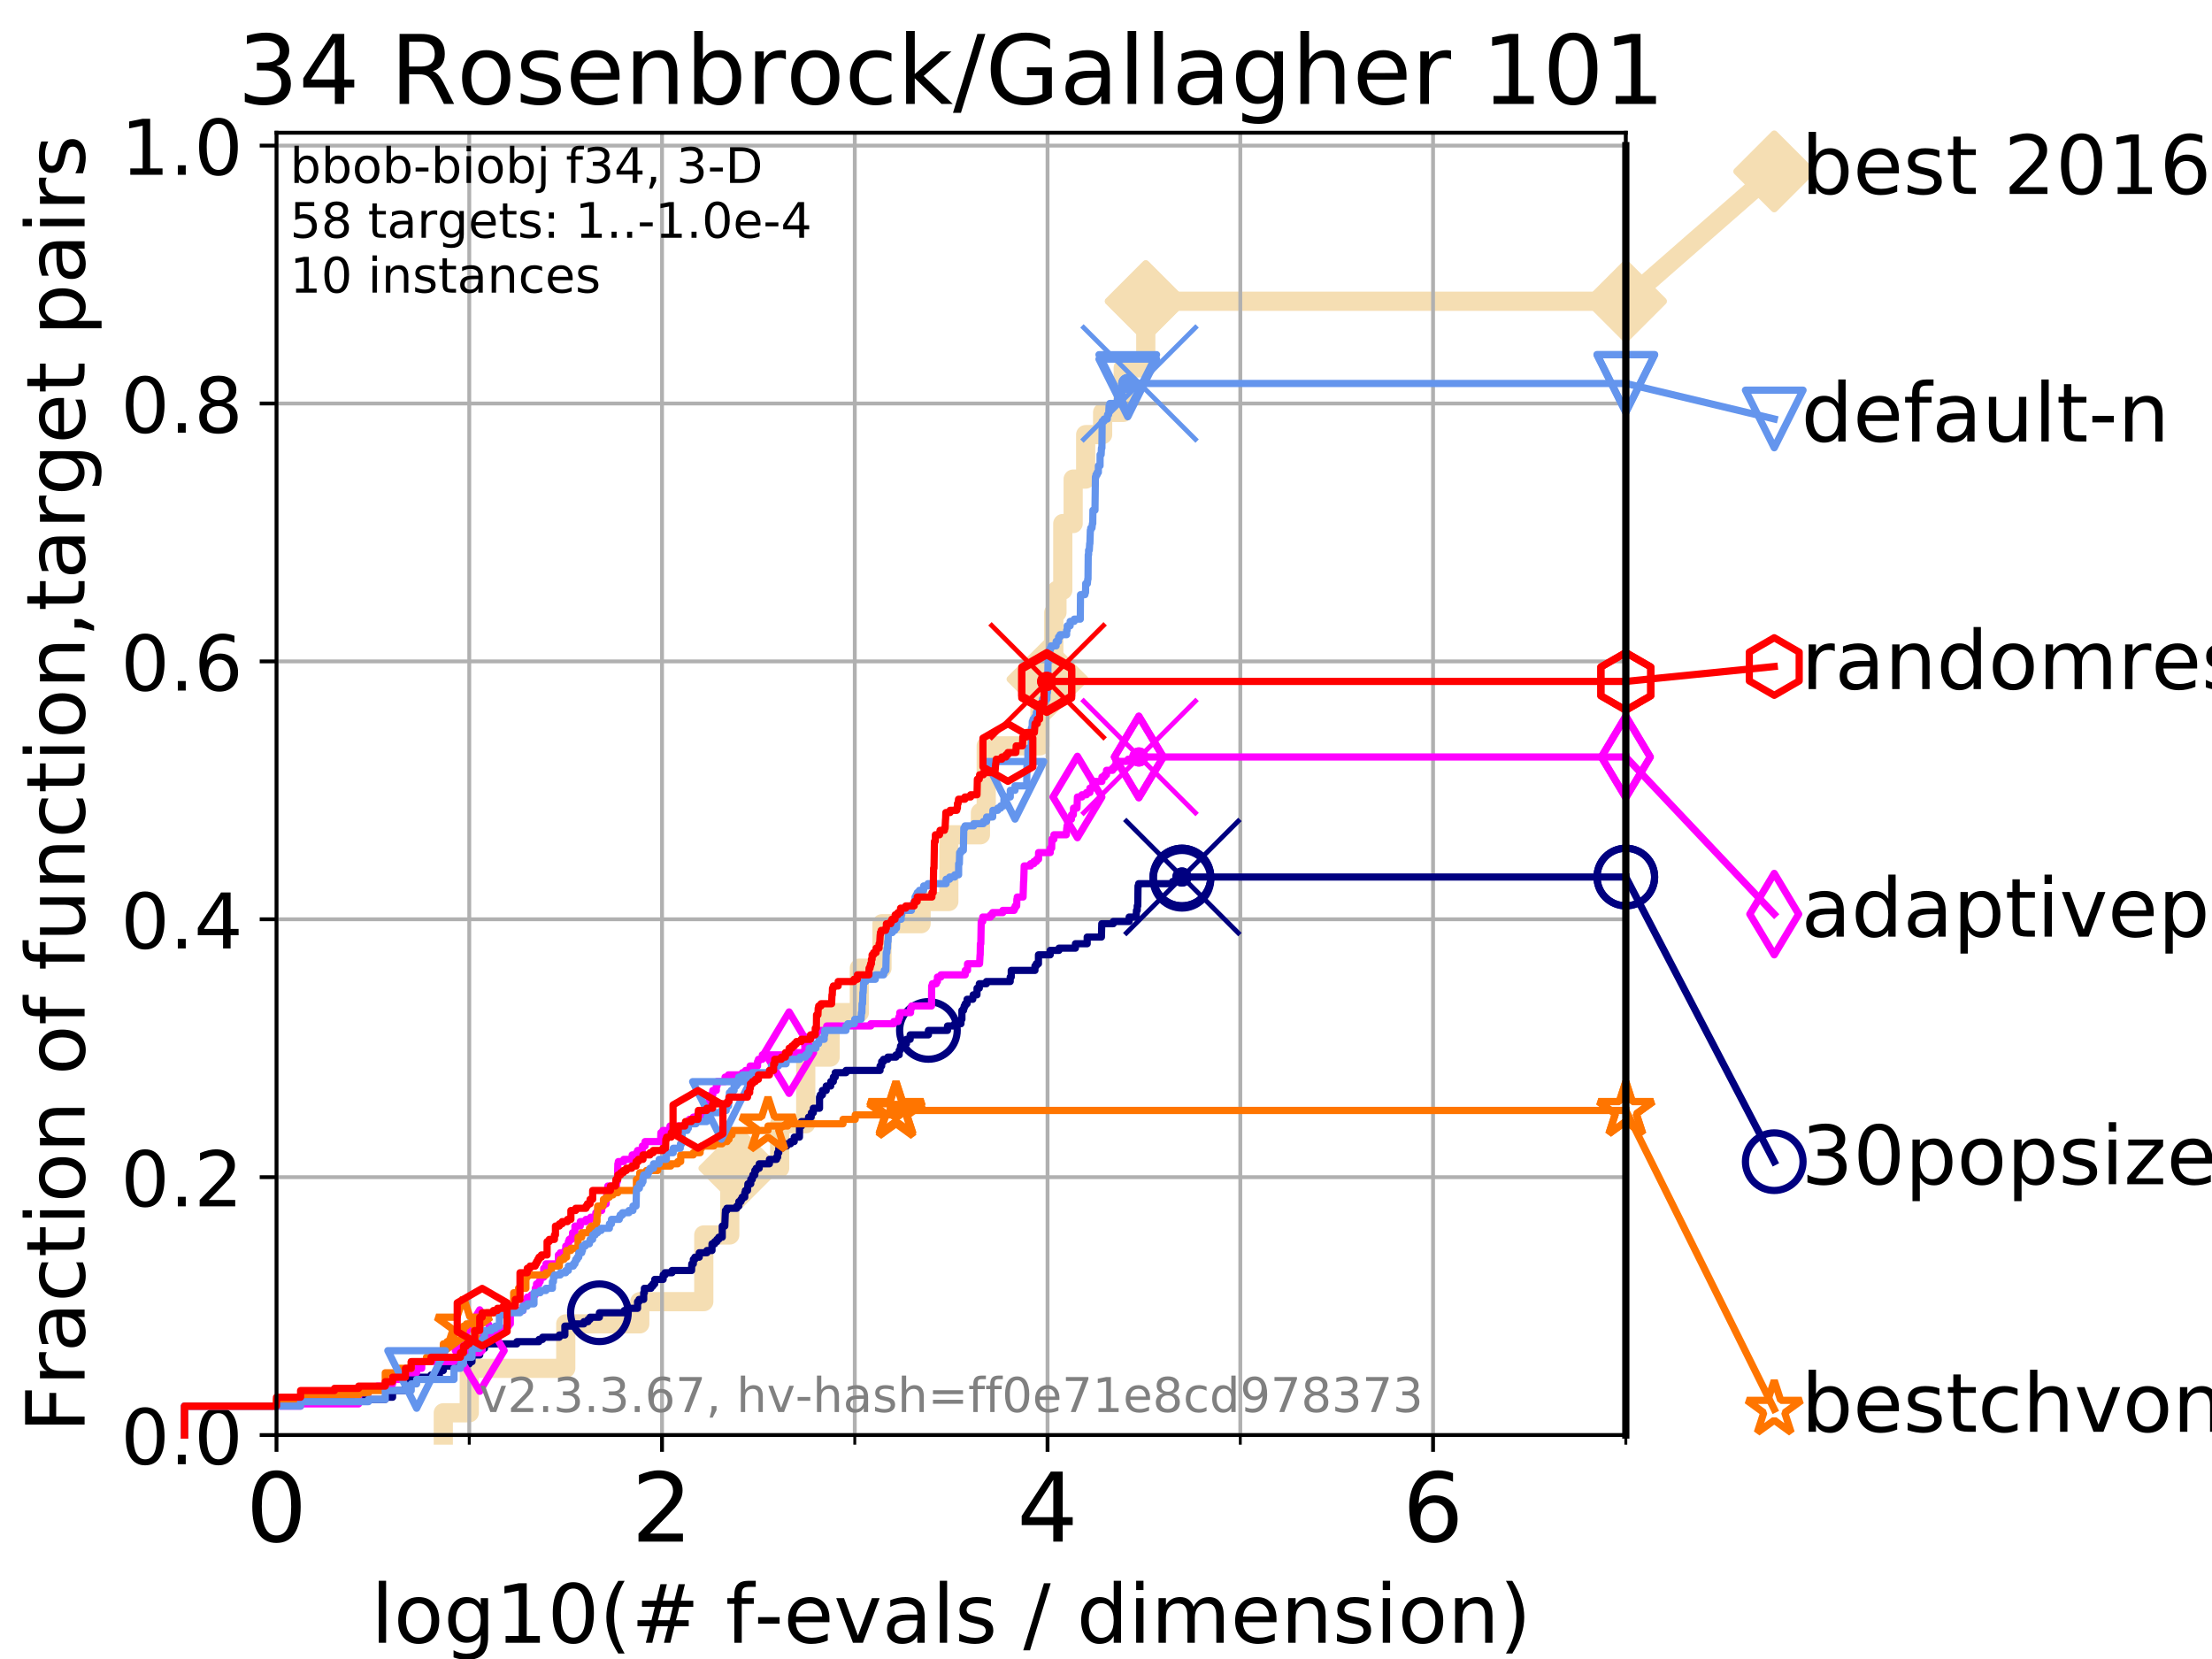 <?xml version="1.0" encoding="utf-8" standalone="no"?>
<!DOCTYPE svg PUBLIC "-//W3C//DTD SVG 1.1//EN"
  "http://www.w3.org/Graphics/SVG/1.1/DTD/svg11.dtd">
<!-- Created with matplotlib (https://matplotlib.org/) -->
<svg height="345.6pt" version="1.1" viewBox="0 0 460.8 345.6" width="460.8pt" xmlns="http://www.w3.org/2000/svg" xmlns:xlink="http://www.w3.org/1999/xlink">
 <defs>
  <style type="text/css">
*{stroke-linecap:butt;stroke-linejoin:round;}
  </style>
 </defs>
 <g id="figure_1">
  <g id="patch_1">
   <path d="M 0 345.6 
L 460.8 345.6 
L 460.8 0 
L 0 0 
z
" style="fill:#ffffff;"/>
  </g>
  <g id="axes_1">
   <g id="patch_2">
    <path d="M 57.6 298.944 
L 338.688 298.944 
L 338.688 27.648 
L 57.6 27.648 
z
" style="fill:#ffffff;"/>
   </g>
   <g id="line2d_1">
    <path d="M 92.347 298.944 
L 92.347 294.313 
L 97.755 294.313 
L 97.755 285.05 
L 117.857 285.05 
L 117.857 275.788 
L 133.277 275.788 
L 133.277 271.157 
L 146.609 271.157 
L 146.609 257.263 
L 152.027 257.263 
L 152.027 248.001 
L 154.029 248.001 
L 154.029 243.37 
L 162.418 243.37 
L 162.418 234.107 
L 167.851 234.107 
L 167.851 220.214 
L 172.925 220.214 
L 172.925 210.951 
L 179.017 210.951 
L 179.017 201.689 
L 183.734 201.689 
L 183.734 192.426 
L 191.88 192.426 
L 191.88 187.795 
L 197.66 187.795 
L 197.66 173.901 
L 204.241 173.901 
L 204.241 169.27 
L 205.448 169.27 
L 205.448 155.377 
L 216.64 155.377 
L 216.64 146.114 
L 218.214 146.114 
L 218.214 141.483 
L 219.523 141.483 
L 219.523 127.589 
L 220.186 127.589 
L 220.186 122.958 
L 221.398 122.958 
L 221.398 109.065 
L 223.56 109.065 
L 223.56 99.802 
L 226.165 99.802 
L 226.165 90.54 
L 229.698 90.54 
L 229.698 85.909 
L 233.99 85.909 
L 233.99 76.646 
L 238.689 76.646 
L 238.689 62.753 
L 338.688 62.753 
" style="fill:none;stroke:#f5deb3;stroke-linecap:square;stroke-width:4;"/>
   </g>
   <g id="line2d_2">
    <defs>
     <path d="M 0 7.778 
L 7.778 0 
L 0 -7.778 
L -7.778 0 
z
" id="m1206aac7a7" style="stroke:#f5deb3;stroke-linejoin:miter;stroke-width:1.5;"/>
    </defs>
    <g>
     <use style="fill:#f5deb3;stroke:#f5deb3;stroke-linejoin:miter;stroke-width:1.5;" x="154.029" xlink:href="#m1206aac7a7" y="243.37"/>
     <use style="fill:#f5deb3;stroke:#f5deb3;stroke-linejoin:miter;stroke-width:1.5;" x="218.214" xlink:href="#m1206aac7a7" y="141.483"/>
     <use style="fill:#f5deb3;stroke:#f5deb3;stroke-linejoin:miter;stroke-width:1.5;" x="238.689" xlink:href="#m1206aac7a7" y="62.753"/>
     <use style="fill:#f5deb3;stroke:#f5deb3;stroke-linejoin:miter;stroke-width:1.5;" x="238.689" xlink:href="#m1206aac7a7" y="62.753"/>
     <use style="fill:#f5deb3;stroke:#f5deb3;stroke-linejoin:miter;stroke-width:1.5;" x="338.688" xlink:href="#m1206aac7a7" y="62.753"/>
    </g>
   </g>
   <g id="line2d_3">
    <path style="fill:none;stroke:#f5deb3;stroke-linecap:square;stroke-width:4;"/>
    <g/>
   </g>
   <g id="line2d_4">
    <path d="M 338.688 62.753 
L 369.608 35.706 
" style="fill:none;stroke:#f5deb3;stroke-linecap:square;stroke-width:4;"/>
    <g>
     <use style="fill:#f5deb3;stroke:#f5deb3;stroke-linejoin:miter;stroke-width:1.5;" x="338.688" xlink:href="#m1206aac7a7" y="62.753"/>
     <use style="fill:#f5deb3;stroke:#f5deb3;stroke-linejoin:miter;stroke-width:1.5;" x="369.608" xlink:href="#m1206aac7a7" y="35.706"/>
    </g>
   </g>
   <g id="matplotlib.axis_1">
    <g id="xtick_1">
     <g id="line2d_5">
      <path clip-path="url(#p19eb746093)" d="M 57.6 298.944 
L 57.6 27.648 
" style="fill:none;stroke:#b0b0b0;stroke-linecap:square;stroke-width:0.8;"/>
     </g>
     <g id="line2d_6">
      <defs>
       <path d="M 0 0 
L 0 3.5 
" id="mf0706880f2" style="stroke:#000000;stroke-width:0.8;"/>
      </defs>
      <g>
       <use style="stroke:#000000;stroke-width:0.8;" x="57.6" xlink:href="#mf0706880f2" y="298.944"/>
      </g>
     </g>
     <g id="text_1">
      <!-- 0 -->
      <defs>
       <path d="M 31.781 66.406 
Q 24.172 66.406 20.328 58.906 
Q 16.5 51.422 16.5 36.375 
Q 16.5 21.391 20.328 13.891 
Q 24.172 6.391 31.781 6.391 
Q 39.453 6.391 43.281 13.891 
Q 47.125 21.391 47.125 36.375 
Q 47.125 51.422 43.281 58.906 
Q 39.453 66.406 31.781 66.406 
z
M 31.781 74.219 
Q 44.047 74.219 50.516 64.516 
Q 56.984 54.828 56.984 36.375 
Q 56.984 17.969 50.516 8.266 
Q 44.047 -1.422 31.781 -1.422 
Q 19.531 -1.422 13.062 8.266 
Q 6.594 17.969 6.594 36.375 
Q 6.594 54.828 13.062 64.516 
Q 19.531 74.219 31.781 74.219 
z
" id="DejaVuSans-48"/>
      </defs>
      <g transform="translate(51.237 321.141)scale(0.2 -0.2)">
       <use xlink:href="#DejaVuSans-48"/>
      </g>
     </g>
    </g>
    <g id="xtick_2">
     <g id="line2d_7">
      <path clip-path="url(#p19eb746093)" d="M 137.911 298.944 
L 137.911 27.648 
" style="fill:none;stroke:#b0b0b0;stroke-linecap:square;stroke-width:0.8;"/>
     </g>
     <g id="line2d_8">
      <g>
       <use style="stroke:#000000;stroke-width:0.8;" x="137.911" xlink:href="#mf0706880f2" y="298.944"/>
      </g>
     </g>
     <g id="text_2">
      <!-- 2 -->
      <defs>
       <path d="M 19.188 8.297 
L 53.609 8.297 
L 53.609 0 
L 7.328 0 
L 7.328 8.297 
Q 12.938 14.109 22.625 23.891 
Q 32.328 33.688 34.812 36.531 
Q 39.547 41.844 41.422 45.531 
Q 43.312 49.219 43.312 52.781 
Q 43.312 58.594 39.234 62.25 
Q 35.156 65.922 28.609 65.922 
Q 23.969 65.922 18.812 64.312 
Q 13.672 62.703 7.812 59.422 
L 7.812 69.391 
Q 13.766 71.781 18.938 73 
Q 24.125 74.219 28.422 74.219 
Q 39.75 74.219 46.484 68.547 
Q 53.219 62.891 53.219 53.422 
Q 53.219 48.922 51.531 44.891 
Q 49.859 40.875 45.406 35.406 
Q 44.188 33.984 37.641 27.219 
Q 31.109 20.453 19.188 8.297 
z
" id="DejaVuSans-50"/>
      </defs>
      <g transform="translate(131.548 321.141)scale(0.2 -0.2)">
       <use xlink:href="#DejaVuSans-50"/>
      </g>
     </g>
    </g>
    <g id="xtick_3">
     <g id="line2d_9">
      <path clip-path="url(#p19eb746093)" d="M 218.222 298.944 
L 218.222 27.648 
" style="fill:none;stroke:#b0b0b0;stroke-linecap:square;stroke-width:0.8;"/>
     </g>
     <g id="line2d_10">
      <g>
       <use style="stroke:#000000;stroke-width:0.8;" x="218.222" xlink:href="#mf0706880f2" y="298.944"/>
      </g>
     </g>
     <g id="text_3">
      <!-- 4 -->
      <defs>
       <path d="M 37.797 64.312 
L 12.891 25.391 
L 37.797 25.391 
z
M 35.203 72.906 
L 47.609 72.906 
L 47.609 25.391 
L 58.016 25.391 
L 58.016 17.188 
L 47.609 17.188 
L 47.609 0 
L 37.797 0 
L 37.797 17.188 
L 4.891 17.188 
L 4.891 26.703 
z
" id="DejaVuSans-52"/>
      </defs>
      <g transform="translate(211.859 321.141)scale(0.2 -0.2)">
       <use xlink:href="#DejaVuSans-52"/>
      </g>
     </g>
    </g>
    <g id="xtick_4">
     <g id="line2d_11">
      <path clip-path="url(#p19eb746093)" d="M 298.533 298.944 
L 298.533 27.648 
" style="fill:none;stroke:#b0b0b0;stroke-linecap:square;stroke-width:0.8;"/>
     </g>
     <g id="line2d_12">
      <g>
       <use style="stroke:#000000;stroke-width:0.8;" x="298.533" xlink:href="#mf0706880f2" y="298.944"/>
      </g>
     </g>
     <g id="text_4">
      <!-- 6 -->
      <defs>
       <path d="M 33.016 40.375 
Q 26.375 40.375 22.484 35.828 
Q 18.609 31.297 18.609 23.391 
Q 18.609 15.531 22.484 10.953 
Q 26.375 6.391 33.016 6.391 
Q 39.656 6.391 43.531 10.953 
Q 47.406 15.531 47.406 23.391 
Q 47.406 31.297 43.531 35.828 
Q 39.656 40.375 33.016 40.375 
z
M 52.594 71.297 
L 52.594 62.312 
Q 48.875 64.062 45.094 64.984 
Q 41.312 65.922 37.594 65.922 
Q 27.828 65.922 22.672 59.328 
Q 17.531 52.734 16.797 39.406 
Q 19.672 43.656 24.016 45.922 
Q 28.375 48.188 33.594 48.188 
Q 44.578 48.188 50.953 41.516 
Q 57.328 34.859 57.328 23.391 
Q 57.328 12.156 50.688 5.359 
Q 44.047 -1.422 33.016 -1.422 
Q 20.359 -1.422 13.672 8.266 
Q 6.984 17.969 6.984 36.375 
Q 6.984 53.656 15.188 63.938 
Q 23.391 74.219 37.203 74.219 
Q 40.922 74.219 44.703 73.484 
Q 48.484 72.75 52.594 71.297 
z
" id="DejaVuSans-54"/>
      </defs>
      <g transform="translate(292.17 321.141)scale(0.2 -0.2)">
       <use xlink:href="#DejaVuSans-54"/>
      </g>
     </g>
    </g>
    <g id="xtick_5">
     <g id="line2d_13">
      <path clip-path="url(#p19eb746093)" d="M 97.755 298.944 
L 97.755 27.648 
" style="fill:none;stroke:#b0b0b0;stroke-linecap:square;stroke-width:0.8;"/>
     </g>
     <g id="line2d_14">
      <defs>
       <path d="M 0 0 
L 0 2 
" id="m14ed541f1d" style="stroke:#000000;stroke-width:0.6;"/>
      </defs>
      <g>
       <use style="stroke:#000000;stroke-width:0.6;" x="97.755" xlink:href="#m14ed541f1d" y="298.944"/>
      </g>
     </g>
    </g>
    <g id="xtick_6">
     <g id="line2d_15">
      <path clip-path="url(#p19eb746093)" d="M 178.066 298.944 
L 178.066 27.648 
" style="fill:none;stroke:#b0b0b0;stroke-linecap:square;stroke-width:0.8;"/>
     </g>
     <g id="line2d_16">
      <g>
       <use style="stroke:#000000;stroke-width:0.6;" x="178.066" xlink:href="#m14ed541f1d" y="298.944"/>
      </g>
     </g>
    </g>
    <g id="xtick_7">
     <g id="line2d_17">
      <path clip-path="url(#p19eb746093)" d="M 258.377 298.944 
L 258.377 27.648 
" style="fill:none;stroke:#b0b0b0;stroke-linecap:square;stroke-width:0.8;"/>
     </g>
     <g id="line2d_18">
      <g>
       <use style="stroke:#000000;stroke-width:0.6;" x="258.377" xlink:href="#m14ed541f1d" y="298.944"/>
      </g>
     </g>
    </g>
    <g id="xtick_8">
     <g id="line2d_19">
      <path clip-path="url(#p19eb746093)" d="M 338.688 298.944 
L 338.688 27.648 
" style="fill:none;stroke:#b0b0b0;stroke-linecap:square;stroke-width:0.8;"/>
     </g>
     <g id="line2d_20">
      <g>
       <use style="stroke:#000000;stroke-width:0.6;" x="338.688" xlink:href="#m14ed541f1d" y="298.944"/>
      </g>
     </g>
    </g>
    <g id="text_5">
     <!-- log10(# f-evals / dimension) -->
     <defs>
      <path d="M 9.422 75.984 
L 18.406 75.984 
L 18.406 0 
L 9.422 0 
z
" id="DejaVuSans-108"/>
      <path d="M 30.609 48.391 
Q 23.391 48.391 19.188 42.75 
Q 14.984 37.109 14.984 27.297 
Q 14.984 17.484 19.156 11.844 
Q 23.344 6.203 30.609 6.203 
Q 37.797 6.203 41.984 11.859 
Q 46.188 17.531 46.188 27.297 
Q 46.188 37.016 41.984 42.703 
Q 37.797 48.391 30.609 48.391 
z
M 30.609 56 
Q 42.328 56 49.016 48.375 
Q 55.719 40.766 55.719 27.297 
Q 55.719 13.875 49.016 6.219 
Q 42.328 -1.422 30.609 -1.422 
Q 18.844 -1.422 12.172 6.219 
Q 5.516 13.875 5.516 27.297 
Q 5.516 40.766 12.172 48.375 
Q 18.844 56 30.609 56 
z
" id="DejaVuSans-111"/>
      <path d="M 45.406 27.984 
Q 45.406 37.75 41.375 43.109 
Q 37.359 48.484 30.078 48.484 
Q 22.859 48.484 18.828 43.109 
Q 14.797 37.75 14.797 27.984 
Q 14.797 18.266 18.828 12.891 
Q 22.859 7.516 30.078 7.516 
Q 37.359 7.516 41.375 12.891 
Q 45.406 18.266 45.406 27.984 
z
M 54.391 6.781 
Q 54.391 -7.172 48.188 -13.984 
Q 42 -20.797 29.203 -20.797 
Q 24.469 -20.797 20.266 -20.094 
Q 16.062 -19.391 12.109 -17.922 
L 12.109 -9.188 
Q 16.062 -11.328 19.922 -12.344 
Q 23.781 -13.375 27.781 -13.375 
Q 36.625 -13.375 41.016 -8.766 
Q 45.406 -4.156 45.406 5.172 
L 45.406 9.625 
Q 42.625 4.781 38.281 2.391 
Q 33.938 0 27.875 0 
Q 17.828 0 11.672 7.656 
Q 5.516 15.328 5.516 27.984 
Q 5.516 40.672 11.672 48.328 
Q 17.828 56 27.875 56 
Q 33.938 56 38.281 53.609 
Q 42.625 51.219 45.406 46.391 
L 45.406 54.688 
L 54.391 54.688 
z
" id="DejaVuSans-103"/>
      <path d="M 12.406 8.297 
L 28.516 8.297 
L 28.516 63.922 
L 10.984 60.406 
L 10.984 69.391 
L 28.422 72.906 
L 38.281 72.906 
L 38.281 8.297 
L 54.391 8.297 
L 54.391 0 
L 12.406 0 
z
" id="DejaVuSans-49"/>
      <path d="M 31 75.875 
Q 24.469 64.656 21.281 53.656 
Q 18.109 42.672 18.109 31.391 
Q 18.109 20.125 21.312 9.062 
Q 24.516 -2 31 -13.188 
L 23.188 -13.188 
Q 15.875 -1.703 12.234 9.375 
Q 8.594 20.453 8.594 31.391 
Q 8.594 42.281 12.203 53.312 
Q 15.828 64.359 23.188 75.875 
z
" id="DejaVuSans-40"/>
      <path d="M 51.125 44 
L 36.922 44 
L 32.812 27.688 
L 47.125 27.688 
z
M 43.797 71.781 
L 38.719 51.516 
L 52.984 51.516 
L 58.109 71.781 
L 65.922 71.781 
L 60.891 51.516 
L 76.125 51.516 
L 76.125 44 
L 58.984 44 
L 54.984 27.688 
L 70.516 27.688 
L 70.516 20.219 
L 53.078 20.219 
L 48 0 
L 40.188 0 
L 45.219 20.219 
L 30.906 20.219 
L 25.875 0 
L 18.016 0 
L 23.094 20.219 
L 7.719 20.219 
L 7.719 27.688 
L 24.906 27.688 
L 29 44 
L 13.281 44 
L 13.281 51.516 
L 30.906 51.516 
L 35.891 71.781 
z
" id="DejaVuSans-35"/>
      <path id="DejaVuSans-32"/>
      <path d="M 37.109 75.984 
L 37.109 68.5 
L 28.516 68.5 
Q 23.688 68.5 21.797 66.547 
Q 19.922 64.594 19.922 59.516 
L 19.922 54.688 
L 34.719 54.688 
L 34.719 47.703 
L 19.922 47.703 
L 19.922 0 
L 10.891 0 
L 10.891 47.703 
L 2.297 47.703 
L 2.297 54.688 
L 10.891 54.688 
L 10.891 58.5 
Q 10.891 67.625 15.141 71.797 
Q 19.391 75.984 28.609 75.984 
z
" id="DejaVuSans-102"/>
      <path d="M 4.891 31.391 
L 31.203 31.391 
L 31.203 23.391 
L 4.891 23.391 
z
" id="DejaVuSans-45"/>
      <path d="M 56.203 29.594 
L 56.203 25.203 
L 14.891 25.203 
Q 15.484 15.922 20.484 11.062 
Q 25.484 6.203 34.422 6.203 
Q 39.594 6.203 44.453 7.469 
Q 49.312 8.734 54.109 11.281 
L 54.109 2.781 
Q 49.266 0.734 44.188 -0.344 
Q 39.109 -1.422 33.891 -1.422 
Q 20.797 -1.422 13.156 6.188 
Q 5.516 13.812 5.516 26.812 
Q 5.516 40.234 12.766 48.109 
Q 20.016 56 32.328 56 
Q 43.359 56 49.781 48.891 
Q 56.203 41.797 56.203 29.594 
z
M 47.219 32.234 
Q 47.125 39.594 43.094 43.984 
Q 39.062 48.391 32.422 48.391 
Q 24.906 48.391 20.391 44.141 
Q 15.875 39.891 15.188 32.172 
z
" id="DejaVuSans-101"/>
      <path d="M 2.984 54.688 
L 12.5 54.688 
L 29.594 8.797 
L 46.688 54.688 
L 56.203 54.688 
L 35.688 0 
L 23.484 0 
z
" id="DejaVuSans-118"/>
      <path d="M 34.281 27.484 
Q 23.391 27.484 19.188 25 
Q 14.984 22.516 14.984 16.5 
Q 14.984 11.719 18.141 8.906 
Q 21.297 6.109 26.703 6.109 
Q 34.188 6.109 38.703 11.406 
Q 43.219 16.703 43.219 25.484 
L 43.219 27.484 
z
M 52.203 31.203 
L 52.203 0 
L 43.219 0 
L 43.219 8.297 
Q 40.141 3.328 35.547 0.953 
Q 30.953 -1.422 24.312 -1.422 
Q 15.922 -1.422 10.953 3.297 
Q 6 8.016 6 15.922 
Q 6 25.141 12.172 29.828 
Q 18.359 34.516 30.609 34.516 
L 43.219 34.516 
L 43.219 35.406 
Q 43.219 41.609 39.141 45 
Q 35.062 48.391 27.688 48.391 
Q 23 48.391 18.547 47.266 
Q 14.109 46.141 10.016 43.891 
L 10.016 52.203 
Q 14.938 54.109 19.578 55.047 
Q 24.219 56 28.609 56 
Q 40.484 56 46.344 49.844 
Q 52.203 43.703 52.203 31.203 
z
" id="DejaVuSans-97"/>
      <path d="M 44.281 53.078 
L 44.281 44.578 
Q 40.484 46.531 36.375 47.5 
Q 32.281 48.484 27.875 48.484 
Q 21.188 48.484 17.844 46.438 
Q 14.5 44.391 14.5 40.281 
Q 14.5 37.156 16.891 35.375 
Q 19.281 33.594 26.516 31.984 
L 29.594 31.297 
Q 39.156 29.25 43.188 25.516 
Q 47.219 21.781 47.219 15.094 
Q 47.219 7.469 41.188 3.016 
Q 35.156 -1.422 24.609 -1.422 
Q 20.219 -1.422 15.453 -0.562 
Q 10.688 0.297 5.422 2 
L 5.422 11.281 
Q 10.406 8.688 15.234 7.391 
Q 20.062 6.109 24.812 6.109 
Q 31.156 6.109 34.562 8.281 
Q 37.984 10.453 37.984 14.406 
Q 37.984 18.062 35.516 20.016 
Q 33.062 21.969 24.703 23.781 
L 21.578 24.516 
Q 13.234 26.266 9.516 29.906 
Q 5.812 33.547 5.812 39.891 
Q 5.812 47.609 11.281 51.797 
Q 16.75 56 26.812 56 
Q 31.781 56 36.172 55.266 
Q 40.578 54.547 44.281 53.078 
z
" id="DejaVuSans-115"/>
      <path d="M 25.391 72.906 
L 33.688 72.906 
L 8.297 -9.281 
L 0 -9.281 
z
" id="DejaVuSans-47"/>
      <path d="M 45.406 46.391 
L 45.406 75.984 
L 54.391 75.984 
L 54.391 0 
L 45.406 0 
L 45.406 8.203 
Q 42.578 3.328 38.25 0.953 
Q 33.938 -1.422 27.875 -1.422 
Q 17.969 -1.422 11.734 6.484 
Q 5.516 14.406 5.516 27.297 
Q 5.516 40.188 11.734 48.094 
Q 17.969 56 27.875 56 
Q 33.938 56 38.25 53.625 
Q 42.578 51.266 45.406 46.391 
z
M 14.797 27.297 
Q 14.797 17.391 18.875 11.75 
Q 22.953 6.109 30.078 6.109 
Q 37.203 6.109 41.297 11.75 
Q 45.406 17.391 45.406 27.297 
Q 45.406 37.203 41.297 42.844 
Q 37.203 48.484 30.078 48.484 
Q 22.953 48.484 18.875 42.844 
Q 14.797 37.203 14.797 27.297 
z
" id="DejaVuSans-100"/>
      <path d="M 9.422 54.688 
L 18.406 54.688 
L 18.406 0 
L 9.422 0 
z
M 9.422 75.984 
L 18.406 75.984 
L 18.406 64.594 
L 9.422 64.594 
z
" id="DejaVuSans-105"/>
      <path d="M 52 44.188 
Q 55.375 50.25 60.062 53.125 
Q 64.75 56 71.094 56 
Q 79.641 56 84.281 50.016 
Q 88.922 44.047 88.922 33.016 
L 88.922 0 
L 79.891 0 
L 79.891 32.719 
Q 79.891 40.578 77.094 44.375 
Q 74.312 48.188 68.609 48.188 
Q 61.625 48.188 57.562 43.547 
Q 53.516 38.922 53.516 30.906 
L 53.516 0 
L 44.484 0 
L 44.484 32.719 
Q 44.484 40.625 41.703 44.406 
Q 38.922 48.188 33.109 48.188 
Q 26.219 48.188 22.156 43.531 
Q 18.109 38.875 18.109 30.906 
L 18.109 0 
L 9.078 0 
L 9.078 54.688 
L 18.109 54.688 
L 18.109 46.188 
Q 21.188 51.219 25.484 53.609 
Q 29.781 56 35.688 56 
Q 41.656 56 45.828 52.969 
Q 50 49.953 52 44.188 
z
" id="DejaVuSans-109"/>
      <path d="M 54.891 33.016 
L 54.891 0 
L 45.906 0 
L 45.906 32.719 
Q 45.906 40.484 42.875 44.328 
Q 39.844 48.188 33.797 48.188 
Q 26.516 48.188 22.312 43.547 
Q 18.109 38.922 18.109 30.906 
L 18.109 0 
L 9.078 0 
L 9.078 54.688 
L 18.109 54.688 
L 18.109 46.188 
Q 21.344 51.125 25.703 53.562 
Q 30.078 56 35.797 56 
Q 45.219 56 50.047 50.172 
Q 54.891 44.344 54.891 33.016 
z
" id="DejaVuSans-110"/>
      <path d="M 8.016 75.875 
L 15.828 75.875 
Q 23.141 64.359 26.781 53.312 
Q 30.422 42.281 30.422 31.391 
Q 30.422 20.453 26.781 9.375 
Q 23.141 -1.703 15.828 -13.188 
L 8.016 -13.188 
Q 14.5 -2 17.703 9.062 
Q 20.906 20.125 20.906 31.391 
Q 20.906 42.672 17.703 53.656 
Q 14.5 64.656 8.016 75.875 
z
" id="DejaVuSans-41"/>
     </defs>
     <g transform="translate(77.303 342.218)scale(0.17 -0.17)">
      <use xlink:href="#DejaVuSans-108"/>
      <use x="27.783" xlink:href="#DejaVuSans-111"/>
      <use x="88.965" xlink:href="#DejaVuSans-103"/>
      <use x="152.441" xlink:href="#DejaVuSans-49"/>
      <use x="216.064" xlink:href="#DejaVuSans-48"/>
      <use x="279.688" xlink:href="#DejaVuSans-40"/>
      <use x="318.701" xlink:href="#DejaVuSans-35"/>
      <use x="402.49" xlink:href="#DejaVuSans-32"/>
      <use x="434.277" xlink:href="#DejaVuSans-102"/>
      <use x="469.404" xlink:href="#DejaVuSans-45"/>
      <use x="505.488" xlink:href="#DejaVuSans-101"/>
      <use x="567.012" xlink:href="#DejaVuSans-118"/>
      <use x="626.191" xlink:href="#DejaVuSans-97"/>
      <use x="687.471" xlink:href="#DejaVuSans-108"/>
      <use x="715.254" xlink:href="#DejaVuSans-115"/>
      <use x="767.354" xlink:href="#DejaVuSans-32"/>
      <use x="799.141" xlink:href="#DejaVuSans-47"/>
      <use x="832.832" xlink:href="#DejaVuSans-32"/>
      <use x="864.619" xlink:href="#DejaVuSans-100"/>
      <use x="928.096" xlink:href="#DejaVuSans-105"/>
      <use x="955.879" xlink:href="#DejaVuSans-109"/>
      <use x="1053.291" xlink:href="#DejaVuSans-101"/>
      <use x="1114.814" xlink:href="#DejaVuSans-110"/>
      <use x="1178.193" xlink:href="#DejaVuSans-115"/>
      <use x="1230.293" xlink:href="#DejaVuSans-105"/>
      <use x="1258.076" xlink:href="#DejaVuSans-111"/>
      <use x="1319.258" xlink:href="#DejaVuSans-110"/>
      <use x="1382.637" xlink:href="#DejaVuSans-41"/>
     </g>
    </g>
   </g>
   <g id="matplotlib.axis_2">
    <g id="ytick_1">
     <g id="line2d_21">
      <path clip-path="url(#p19eb746093)" d="M 57.6 298.944 
L 338.688 298.944 
" style="fill:none;stroke:#b0b0b0;stroke-linecap:square;stroke-width:0.8;"/>
     </g>
     <g id="line2d_22">
      <defs>
       <path d="M 0 0 
L -3.5 0 
" id="m1d35b57ec4" style="stroke:#000000;stroke-width:0.8;"/>
      </defs>
      <g>
       <use style="stroke:#000000;stroke-width:0.8;" x="57.6" xlink:href="#m1d35b57ec4" y="298.944"/>
      </g>
     </g>
     <g id="text_6">
      <!-- 0.0 -->
      <defs>
       <path d="M 10.688 12.406 
L 21 12.406 
L 21 0 
L 10.688 0 
z
" id="DejaVuSans-46"/>
      </defs>
      <g transform="translate(25.155 305.023)scale(0.16 -0.16)">
       <use xlink:href="#DejaVuSans-48"/>
       <use x="63.623" xlink:href="#DejaVuSans-46"/>
       <use x="95.41" xlink:href="#DejaVuSans-48"/>
      </g>
     </g>
    </g>
    <g id="ytick_2">
     <g id="line2d_23">
      <path clip-path="url(#p19eb746093)" d="M 57.6 245.222 
L 338.688 245.222 
" style="fill:none;stroke:#b0b0b0;stroke-linecap:square;stroke-width:0.8;"/>
     </g>
     <g id="line2d_24">
      <g>
       <use style="stroke:#000000;stroke-width:0.8;" x="57.6" xlink:href="#m1d35b57ec4" y="245.222"/>
      </g>
     </g>
     <g id="text_7">
      <!-- 0.2 -->
      <g transform="translate(25.155 251.301)scale(0.16 -0.16)">
       <use xlink:href="#DejaVuSans-48"/>
       <use x="63.623" xlink:href="#DejaVuSans-46"/>
       <use x="95.41" xlink:href="#DejaVuSans-50"/>
      </g>
     </g>
    </g>
    <g id="ytick_3">
     <g id="line2d_25">
      <path clip-path="url(#p19eb746093)" d="M 57.6 191.5 
L 338.688 191.5 
" style="fill:none;stroke:#b0b0b0;stroke-linecap:square;stroke-width:0.8;"/>
     </g>
     <g id="line2d_26">
      <g>
       <use style="stroke:#000000;stroke-width:0.8;" x="57.6" xlink:href="#m1d35b57ec4" y="191.5"/>
      </g>
     </g>
     <g id="text_8">
      <!-- 0.4 -->
      <g transform="translate(25.155 197.579)scale(0.16 -0.16)">
       <use xlink:href="#DejaVuSans-48"/>
       <use x="63.623" xlink:href="#DejaVuSans-46"/>
       <use x="95.41" xlink:href="#DejaVuSans-52"/>
      </g>
     </g>
    </g>
    <g id="ytick_4">
     <g id="line2d_27">
      <path clip-path="url(#p19eb746093)" d="M 57.6 137.778 
L 338.688 137.778 
" style="fill:none;stroke:#b0b0b0;stroke-linecap:square;stroke-width:0.8;"/>
     </g>
     <g id="line2d_28">
      <g>
       <use style="stroke:#000000;stroke-width:0.8;" x="57.6" xlink:href="#m1d35b57ec4" y="137.778"/>
      </g>
     </g>
     <g id="text_9">
      <!-- 0.6 -->
      <g transform="translate(25.155 143.857)scale(0.16 -0.16)">
       <use xlink:href="#DejaVuSans-48"/>
       <use x="63.623" xlink:href="#DejaVuSans-46"/>
       <use x="95.41" xlink:href="#DejaVuSans-54"/>
      </g>
     </g>
    </g>
    <g id="ytick_5">
     <g id="line2d_29">
      <path clip-path="url(#p19eb746093)" d="M 57.6 84.056 
L 338.688 84.056 
" style="fill:none;stroke:#b0b0b0;stroke-linecap:square;stroke-width:0.8;"/>
     </g>
     <g id="line2d_30">
      <g>
       <use style="stroke:#000000;stroke-width:0.8;" x="57.6" xlink:href="#m1d35b57ec4" y="84.056"/>
      </g>
     </g>
     <g id="text_10">
      <!-- 0.8 -->
      <defs>
       <path d="M 31.781 34.625 
Q 24.75 34.625 20.719 30.859 
Q 16.703 27.094 16.703 20.516 
Q 16.703 13.922 20.719 10.156 
Q 24.75 6.391 31.781 6.391 
Q 38.812 6.391 42.859 10.172 
Q 46.922 13.969 46.922 20.516 
Q 46.922 27.094 42.891 30.859 
Q 38.875 34.625 31.781 34.625 
z
M 21.922 38.812 
Q 15.578 40.375 12.031 44.719 
Q 8.5 49.078 8.5 55.328 
Q 8.5 64.062 14.719 69.141 
Q 20.953 74.219 31.781 74.219 
Q 42.672 74.219 48.875 69.141 
Q 55.078 64.062 55.078 55.328 
Q 55.078 49.078 51.531 44.719 
Q 48 40.375 41.703 38.812 
Q 48.828 37.156 52.797 32.312 
Q 56.781 27.484 56.781 20.516 
Q 56.781 9.906 50.312 4.234 
Q 43.844 -1.422 31.781 -1.422 
Q 19.734 -1.422 13.25 4.234 
Q 6.781 9.906 6.781 20.516 
Q 6.781 27.484 10.781 32.312 
Q 14.797 37.156 21.922 38.812 
z
M 18.312 54.391 
Q 18.312 48.734 21.844 45.562 
Q 25.391 42.391 31.781 42.391 
Q 38.141 42.391 41.719 45.562 
Q 45.312 48.734 45.312 54.391 
Q 45.312 60.062 41.719 63.234 
Q 38.141 66.406 31.781 66.406 
Q 25.391 66.406 21.844 63.234 
Q 18.312 60.062 18.312 54.391 
z
" id="DejaVuSans-56"/>
      </defs>
      <g transform="translate(25.155 90.135)scale(0.16 -0.16)">
       <use xlink:href="#DejaVuSans-48"/>
       <use x="63.623" xlink:href="#DejaVuSans-46"/>
       <use x="95.41" xlink:href="#DejaVuSans-56"/>
      </g>
     </g>
    </g>
    <g id="ytick_6">
     <g id="line2d_31">
      <path clip-path="url(#p19eb746093)" d="M 57.6 30.334 
L 338.688 30.334 
" style="fill:none;stroke:#b0b0b0;stroke-linecap:square;stroke-width:0.8;"/>
     </g>
     <g id="line2d_32">
      <g>
       <use style="stroke:#000000;stroke-width:0.8;" x="57.6" xlink:href="#m1d35b57ec4" y="30.334"/>
      </g>
     </g>
     <g id="text_11">
      <!-- 1.0 -->
      <g transform="translate(25.155 36.413)scale(0.16 -0.16)">
       <use xlink:href="#DejaVuSans-49"/>
       <use x="63.623" xlink:href="#DejaVuSans-46"/>
       <use x="95.41" xlink:href="#DejaVuSans-48"/>
      </g>
     </g>
    </g>
    <g id="text_12">
     <!-- Fraction of function,target pairs -->
     <defs>
      <path d="M 9.812 72.906 
L 51.703 72.906 
L 51.703 64.594 
L 19.672 64.594 
L 19.672 43.109 
L 48.578 43.109 
L 48.578 34.812 
L 19.672 34.812 
L 19.672 0 
L 9.812 0 
z
" id="DejaVuSans-70"/>
      <path d="M 41.109 46.297 
Q 39.594 47.172 37.812 47.578 
Q 36.031 48 33.891 48 
Q 26.266 48 22.188 43.047 
Q 18.109 38.094 18.109 28.812 
L 18.109 0 
L 9.078 0 
L 9.078 54.688 
L 18.109 54.688 
L 18.109 46.188 
Q 20.953 51.172 25.484 53.578 
Q 30.031 56 36.531 56 
Q 37.453 56 38.578 55.875 
Q 39.703 55.766 41.062 55.516 
z
" id="DejaVuSans-114"/>
      <path d="M 48.781 52.594 
L 48.781 44.188 
Q 44.969 46.297 41.141 47.344 
Q 37.312 48.391 33.406 48.391 
Q 24.656 48.391 19.812 42.844 
Q 14.984 37.312 14.984 27.297 
Q 14.984 17.281 19.812 11.734 
Q 24.656 6.203 33.406 6.203 
Q 37.312 6.203 41.141 7.25 
Q 44.969 8.297 48.781 10.406 
L 48.781 2.094 
Q 45.016 0.344 40.984 -0.531 
Q 36.969 -1.422 32.422 -1.422 
Q 20.062 -1.422 12.781 6.344 
Q 5.516 14.109 5.516 27.297 
Q 5.516 40.672 12.859 48.328 
Q 20.219 56 33.016 56 
Q 37.156 56 41.109 55.141 
Q 45.062 54.297 48.781 52.594 
z
" id="DejaVuSans-99"/>
      <path d="M 18.312 70.219 
L 18.312 54.688 
L 36.812 54.688 
L 36.812 47.703 
L 18.312 47.703 
L 18.312 18.016 
Q 18.312 11.328 20.141 9.422 
Q 21.969 7.516 27.594 7.516 
L 36.812 7.516 
L 36.812 0 
L 27.594 0 
Q 17.188 0 13.234 3.875 
Q 9.281 7.766 9.281 18.016 
L 9.281 47.703 
L 2.688 47.703 
L 2.688 54.688 
L 9.281 54.688 
L 9.281 70.219 
z
" id="DejaVuSans-116"/>
      <path d="M 8.5 21.578 
L 8.5 54.688 
L 17.484 54.688 
L 17.484 21.922 
Q 17.484 14.156 20.5 10.266 
Q 23.531 6.391 29.594 6.391 
Q 36.859 6.391 41.078 11.031 
Q 45.312 15.672 45.312 23.688 
L 45.312 54.688 
L 54.297 54.688 
L 54.297 0 
L 45.312 0 
L 45.312 8.406 
Q 42.047 3.422 37.719 1 
Q 33.406 -1.422 27.688 -1.422 
Q 18.266 -1.422 13.375 4.438 
Q 8.5 10.297 8.5 21.578 
z
M 31.109 56 
z
" id="DejaVuSans-117"/>
      <path d="M 11.719 12.406 
L 22.016 12.406 
L 22.016 4 
L 14.016 -11.625 
L 7.719 -11.625 
L 11.719 4 
z
" id="DejaVuSans-44"/>
      <path d="M 18.109 8.203 
L 18.109 -20.797 
L 9.078 -20.797 
L 9.078 54.688 
L 18.109 54.688 
L 18.109 46.391 
Q 20.953 51.266 25.266 53.625 
Q 29.594 56 35.594 56 
Q 45.562 56 51.781 48.094 
Q 58.016 40.188 58.016 27.297 
Q 58.016 14.406 51.781 6.484 
Q 45.562 -1.422 35.594 -1.422 
Q 29.594 -1.422 25.266 0.953 
Q 20.953 3.328 18.109 8.203 
z
M 48.688 27.297 
Q 48.688 37.203 44.609 42.844 
Q 40.531 48.484 33.406 48.484 
Q 26.266 48.484 22.188 42.844 
Q 18.109 37.203 18.109 27.297 
Q 18.109 17.391 22.188 11.75 
Q 26.266 6.109 33.406 6.109 
Q 40.531 6.109 44.609 11.75 
Q 48.688 17.391 48.688 27.297 
z
" id="DejaVuSans-112"/>
     </defs>
     <g transform="translate(17.62 298.435)rotate(-90)scale(0.17 -0.17)">
      <use xlink:href="#DejaVuSans-70"/>
      <use x="57.41" xlink:href="#DejaVuSans-114"/>
      <use x="98.523" xlink:href="#DejaVuSans-97"/>
      <use x="159.803" xlink:href="#DejaVuSans-99"/>
      <use x="214.783" xlink:href="#DejaVuSans-116"/>
      <use x="253.992" xlink:href="#DejaVuSans-105"/>
      <use x="281.775" xlink:href="#DejaVuSans-111"/>
      <use x="342.957" xlink:href="#DejaVuSans-110"/>
      <use x="406.336" xlink:href="#DejaVuSans-32"/>
      <use x="438.123" xlink:href="#DejaVuSans-111"/>
      <use x="499.305" xlink:href="#DejaVuSans-102"/>
      <use x="534.51" xlink:href="#DejaVuSans-32"/>
      <use x="566.297" xlink:href="#DejaVuSans-102"/>
      <use x="601.502" xlink:href="#DejaVuSans-117"/>
      <use x="664.881" xlink:href="#DejaVuSans-110"/>
      <use x="728.26" xlink:href="#DejaVuSans-99"/>
      <use x="783.24" xlink:href="#DejaVuSans-116"/>
      <use x="822.449" xlink:href="#DejaVuSans-105"/>
      <use x="850.232" xlink:href="#DejaVuSans-111"/>
      <use x="911.414" xlink:href="#DejaVuSans-110"/>
      <use x="974.793" xlink:href="#DejaVuSans-44"/>
      <use x="1006.58" xlink:href="#DejaVuSans-116"/>
      <use x="1045.789" xlink:href="#DejaVuSans-97"/>
      <use x="1107.068" xlink:href="#DejaVuSans-114"/>
      <use x="1148.166" xlink:href="#DejaVuSans-103"/>
      <use x="1211.643" xlink:href="#DejaVuSans-101"/>
      <use x="1273.166" xlink:href="#DejaVuSans-116"/>
      <use x="1312.375" xlink:href="#DejaVuSans-32"/>
      <use x="1344.162" xlink:href="#DejaVuSans-112"/>
      <use x="1407.639" xlink:href="#DejaVuSans-97"/>
      <use x="1468.918" xlink:href="#DejaVuSans-105"/>
      <use x="1496.701" xlink:href="#DejaVuSans-114"/>
      <use x="1537.814" xlink:href="#DejaVuSans-115"/>
     </g>
    </g>
   </g>
   <g id="line2d_33">
    <defs>
     <path d="M 0 1.5 
C 0.398 1.5 0.779 1.342 1.061 1.061 
C 1.342 0.779 1.5 0.398 1.5 0 
C 1.5 -0.398 1.342 -0.779 1.061 -1.061 
C 0.779 -1.342 0.398 -1.5 0 -1.5 
C -0.398 -1.5 -0.779 -1.342 -1.061 -1.061 
C -1.342 -0.779 -1.5 -0.398 -1.5 0 
C -1.5 0.398 -1.342 0.779 -1.061 1.061 
C -0.779 1.342 -0.398 1.5 0 1.5 
z
" id="m4707e31c0e" style="stroke:#f5deb3;"/>
    </defs>
    <g>
     <use style="fill:#f5deb3;stroke:#f5deb3;" x="238.689" xlink:href="#m4707e31c0e" y="62.753"/>
     <use style="fill:#f5deb3;stroke:#f5deb3;" x="238.689" xlink:href="#m4707e31c0e" y="62.753"/>
    </g>
   </g>
   <g id="line2d_34">
    <defs>
     <path d="M 0 1.5 
C 0.398 1.5 0.779 1.342 1.061 1.061 
C 1.342 0.779 1.5 0.398 1.5 0 
C 1.5 -0.398 1.342 -0.779 1.061 -1.061 
C 0.779 -1.342 0.398 -1.5 0 -1.5 
C -0.398 -1.5 -0.779 -1.342 -1.061 -1.061 
C -1.342 -0.779 -1.5 -0.398 -1.5 0 
C -1.5 0.398 -1.342 0.779 -1.061 1.061 
C -0.779 1.342 -0.398 1.5 0 1.5 
z
" id="mff3683b3ab" style="stroke:#000080;"/>
    </defs>
    <g>
     <use style="fill:#000080;stroke:#000080;" x="246.225" xlink:href="#mff3683b3ab" y="182.701"/>
     <use style="fill:#000080;stroke:#000080;" x="246.225" xlink:href="#mff3683b3ab" y="182.701"/>
    </g>
   </g>
   <g id="line2d_35">
    <path d="M 38.441 298.944 
L 38.441 292.923 
L 57.6 292.923 
L 57.6 292.46 
L 62.617 292.46 
L 62.617 291.997 
L 69.688 291.997 
L 69.688 291.534 
L 80.259 291.534 
L 80.259 291.071 
L 81.776 291.071 
L 81.776 289.682 
L 84.464 289.682 
L 84.464 287.829 
L 85.667 287.829 
L 85.667 286.903 
L 89.79 286.903 
L 89.79 286.44 
L 91.535 286.44 
L 91.535 285.514 
L 92.347 285.514 
L 92.347 284.587 
L 95.918 284.587 
L 95.918 284.124 
L 97.755 284.124 
L 97.755 283.661 
L 98.327 283.661 
L 98.327 282.272 
L 99.938 282.272 
L 99.938 280.882 
L 100.935 280.882 
L 100.935 279.956 
L 107.68 279.956 
L 107.68 279.493 
L 112.281 279.493 
L 112.281 279.03 
L 113.023 279.03 
L 113.023 278.567 
L 116.523 278.567 
L 116.523 278.104 
L 117.673 278.104 
L 117.673 276.251 
L 119.436 276.251 
L 119.436 275.788 
L 121.638 275.788 
L 121.638 275.325 
L 122.503 275.325 
L 122.503 274.862 
L 122.92 274.862 
L 122.92 274.399 
L 124.867 274.399 
L 124.867 273.472 
L 130.037 273.472 
L 130.037 273.009 
L 130.927 273.009 
L 130.927 272.546 
L 132.816 272.546 
L 132.816 271.157 
L 133.125 271.157 
L 133.125 270.694 
L 134.092 270.694 
L 134.092 269.304 
L 134.236 269.304 
L 134.236 268.378 
L 135.615 268.378 
L 135.615 267.915 
L 136.009 267.915 
L 136.009 267.452 
L 136.393 267.452 
L 136.393 266.526 
L 138.142 266.526 
L 138.142 265.599 
L 138.539 265.599 
L 138.539 265.136 
L 139.991 265.136 
L 139.991 264.673 
L 144.067 264.673 
L 144.108 263.284 
L 144.431 263.284 
L 144.431 262.357 
L 144.748 262.357 
L 144.748 261.894 
L 145.666 261.894 
L 145.666 260.968 
L 147.267 260.968 
L 147.267 260.505 
L 148.322 260.505 
L 148.322 259.116 
L 148.889 259.116 
L 148.889 258.653 
L 149.347 258.653 
L 149.347 258.189 
L 149.735 258.189 
L 149.735 257.726 
L 150.458 257.726 
L 150.458 255.411 
L 150.988 255.411 
L 151.097 252.632 
L 151.124 252.632 
L 151.124 252.169 
L 151.422 252.169 
L 151.422 251.706 
L 153.49 251.706 
L 153.49 251.243 
L 153.914 251.243 
L 153.914 250.316 
L 154.349 250.316 
L 154.349 249.853 
L 154.597 249.853 
L 154.597 249.39 
L 155.146 249.39 
L 155.146 248.464 
L 155.275 248.464 
L 155.275 248.001 
L 155.721 248.001 
L 155.804 246.611 
L 156.398 246.611 
L 156.398 245.685 
L 156.718 245.685 
L 156.718 245.222 
L 156.836 245.222 
L 156.836 244.759 
L 157.243 244.759 
L 157.243 243.833 
L 157.529 243.833 
L 157.529 243.37 
L 158.159 243.37 
L 158.159 242.443 
L 160.282 242.443 
L 160.282 241.517 
L 161.764 241.517 
L 161.764 241.054 
L 161.999 241.054 
L 161.999 240.128 
L 162.232 240.128 
L 162.232 239.201 
L 162.938 239.201 
L 162.938 238.738 
L 163.907 238.738 
L 163.907 238.275 
L 164.688 238.275 
L 164.688 237.812 
L 165.447 237.812 
L 165.447 236.886 
L 166.539 236.886 
L 166.561 234.57 
L 166.962 234.57 
L 166.962 233.644 
L 168.436 233.644 
L 168.436 232.718 
L 168.983 232.718 
L 169.031 231.792 
L 169.427 231.792 
L 169.427 230.865 
L 170.723 230.865 
L 170.723 228.55 
L 170.882 228.55 
L 170.882 228.087 
L 171.324 228.087 
L 171.324 227.16 
L 172.118 227.16 
L 172.118 226.234 
L 173.057 226.234 
L 173.057 225.308 
L 173.599 225.308 
L 173.599 224.382 
L 173.992 224.382 
L 173.992 223.455 
L 176.242 223.455 
L 176.242 222.992 
L 183.334 222.992 
L 183.334 222.066 
L 183.666 222.066 
L 183.666 221.14 
L 184.046 221.14 
L 184.046 220.677 
L 184.942 220.677 
L 184.942 220.214 
L 186.644 220.214 
L 186.644 219.75 
L 187.313 219.75 
L 187.313 218.824 
L 187.517 218.824 
L 187.602 217.898 
L 187.925 217.898 
L 187.925 217.435 
L 188.835 217.435 
L 188.835 216.509 
L 189.608 216.509 
L 189.608 215.582 
L 193.406 215.582 
L 193.406 214.656 
L 197.382 214.656 
L 197.382 213.73 
L 198.843 213.73 
L 198.843 213.267 
L 200.181 213.267 
L 200.181 212.34 
L 200.384 212.34 
L 200.384 210.488 
L 200.722 210.488 
L 200.722 210.025 
L 200.861 210.025 
L 200.861 209.562 
L 201.078 209.562 
L 201.078 209.099 
L 201.459 209.099 
L 201.459 208.172 
L 202.642 208.172 
L 202.731 207.246 
L 203.52 207.246 
L 203.535 205.857 
L 204.01 205.857 
L 204.01 204.931 
L 205.494 204.931 
L 205.494 204.467 
L 210.446 204.467 
L 210.446 203.541 
L 210.662 203.541 
L 210.662 202.152 
L 215.6 202.152 
L 215.6 201.226 
L 215.878 201.226 
L 215.878 200.762 
L 216.328 200.762 
L 216.328 198.91 
L 218.779 198.91 
L 218.779 197.984 
L 220.601 197.984 
L 220.601 197.521 
L 224.025 197.521 
L 224.035 196.594 
L 226.48 196.594 
L 226.48 195.205 
L 229.446 195.205 
L 229.52 192.426 
L 231.922 192.426 
L 231.922 191.963 
L 235.221 191.963 
L 235.221 191.037 
L 236.672 191.037 
L 236.747 189.648 
L 236.904 189.648 
L 236.904 188.721 
L 237.018 188.721 
L 237.071 184.553 
L 237.201 184.553 
L 237.201 184.09 
L 244.274 184.09 
L 244.274 183.627 
L 246.197 183.627 
L 246.225 182.701 
L 338.688 182.701 
L 338.688 182.701 
" style="fill:none;stroke:#000080;stroke-linecap:square;stroke-width:1.5;"/>
   </g>
   <g id="line2d_36">
    <defs>
     <path d="M 0 6 
C 1.591 6 3.117 5.368 4.243 4.243 
C 5.368 3.117 6 1.591 6 0 
C 6 -1.591 5.368 -3.117 4.243 -4.243 
C 3.117 -5.368 1.591 -6 0 -6 
C -1.591 -6 -3.117 -5.368 -4.243 -4.243 
C -5.368 -3.117 -6 -1.591 -6 0 
C -6 1.591 -5.368 3.117 -4.243 4.243 
C -3.117 5.368 -1.591 6 0 6 
z
" id="mf356090bb6" style="stroke:#000080;stroke-width:1.5;"/>
    </defs>
    <g>
     <use style="fill-opacity:0;stroke:#000080;stroke-width:1.5;" x="124.867" xlink:href="#mf356090bb6" y="273.472"/>
     <use style="fill-opacity:0;stroke:#000080;stroke-width:1.5;" x="193.406" xlink:href="#mf356090bb6" y="214.656"/>
     <use style="fill-opacity:0;stroke:#000080;stroke-width:1.5;" x="246.225" xlink:href="#mf356090bb6" y="183.164"/>
     <use style="fill-opacity:0;stroke:#000080;stroke-width:1.5;" x="246.225" xlink:href="#mf356090bb6" y="182.701"/>
     <use style="fill-opacity:0;stroke:#000080;stroke-width:1.5;" x="246.225" xlink:href="#mf356090bb6" y="182.701"/>
     <use style="fill-opacity:0;stroke:#000080;stroke-width:1.5;" x="338.688" xlink:href="#mf356090bb6" y="182.701"/>
    </g>
   </g>
   <g id="line2d_37">
    <path style="fill:none;stroke:#000080;stroke-linecap:square;stroke-width:1.5;"/>
    <g/>
   </g>
   <g id="line2d_38">
    <path clip-path="url(#p19eb746093)" d="M 246.297 182.701 
" style="fill:none;stroke:#000080;stroke-linecap:square;stroke-width:1.5;"/>
    <defs>
     <path d="M -12 12 
L 12 -12 
M -12 -12 
L 12 12 
" id="m67eb44c5b9" style="stroke:#000080;"/>
    </defs>
    <g clip-path="url(#p19eb746093)">
     <use style="fill:#000080;stroke:#000080;" x="246.297" xlink:href="#m67eb44c5b9" y="182.701"/>
    </g>
   </g>
   <g id="line2d_39">
    <defs>
     <path d="M 0 1.5 
C 0.398 1.5 0.779 1.342 1.061 1.061 
C 1.342 0.779 1.5 0.398 1.5 0 
C 1.5 -0.398 1.342 -0.779 1.061 -1.061 
C 0.779 -1.342 0.398 -1.5 0 -1.5 
C -0.398 -1.5 -0.779 -1.342 -1.061 -1.061 
C -1.342 -0.779 -1.5 -0.398 -1.5 0 
C -1.5 0.398 -1.342 0.779 -1.061 1.061 
C -0.779 1.342 -0.398 1.5 0 1.5 
z
" id="mc42ee3827f" style="stroke:#ff00ff;"/>
    </defs>
    <g>
     <use style="fill:#ff00ff;stroke:#ff00ff;" x="237.244" xlink:href="#mc42ee3827f" y="157.692"/>
     <use style="fill:#ff00ff;stroke:#ff00ff;" x="237.244" xlink:href="#mc42ee3827f" y="157.692"/>
    </g>
   </g>
   <g id="line2d_40">
    <path d="M 38.441 298.944 
L 38.441 292.923 
L 62.617 292.923 
L 62.617 292.46 
L 74.705 292.46 
L 74.705 290.145 
L 76.759 290.145 
L 76.759 289.218 
L 78.596 289.218 
L 78.596 288.755 
L 80.259 288.755 
L 80.259 288.292 
L 81.776 288.292 
L 81.776 287.366 
L 83.172 287.366 
L 83.172 286.44 
L 84.464 286.44 
L 84.464 285.977 
L 86.793 285.977 
L 86.793 285.05 
L 87.85 285.05 
L 87.85 283.661 
L 94.576 283.661 
L 94.576 283.198 
L 95.26 283.198 
L 95.26 282.272 
L 95.918 282.272 
L 95.918 281.809 
L 99.938 281.809 
L 99.938 281.345 
L 100.444 281.345 
L 100.444 278.567 
L 101.413 278.567 
L 101.413 278.104 
L 104.034 278.104 
L 104.034 276.714 
L 105.585 276.714 
L 105.585 276.251 
L 105.952 276.251 
L 105.952 275.788 
L 106.312 275.788 
L 106.312 273.009 
L 108.949 273.009 
L 108.949 272.083 
L 109.55 272.083 
L 109.55 271.157 
L 109.843 271.157 
L 109.843 270.231 
L 110.694 270.231 
L 110.694 269.767 
L 111.506 269.767 
L 111.506 268.378 
L 111.768 268.378 
L 111.768 267.452 
L 112.281 267.452 
L 112.281 266.989 
L 112.532 266.989 
L 112.532 266.062 
L 113.264 266.062 
L 113.264 264.21 
L 113.735 264.21 
L 113.735 263.284 
L 116.323 263.284 
L 116.323 261.431 
L 116.72 261.431 
L 116.72 260.968 
L 117.673 260.968 
L 117.673 260.505 
L 117.857 260.505 
L 117.857 259.579 
L 118.4 259.579 
L 118.4 258.653 
L 118.577 258.653 
L 118.577 258.189 
L 119.097 258.189 
L 119.097 257.726 
L 119.267 257.726 
L 119.267 256.8 
L 119.768 256.8 
L 119.768 255.411 
L 120.883 255.411 
L 120.883 254.484 
L 122.076 254.484 
L 122.076 254.021 
L 123.057 254.021 
L 123.057 253.558 
L 124.114 253.558 
L 124.114 252.632 
L 124.495 252.632 
L 124.495 252.169 
L 125.352 252.169 
L 125.352 251.243 
L 125.706 251.243 
L 125.706 250.779 
L 126.282 250.779 
L 126.282 249.39 
L 126.395 249.39 
L 126.395 248.464 
L 126.618 248.464 
L 126.618 247.075 
L 128.411 247.075 
L 128.411 246.148 
L 128.611 246.148 
L 128.709 242.443 
L 128.808 242.443 
L 128.808 241.98 
L 129.945 241.98 
L 129.945 241.517 
L 131.691 241.517 
L 131.691 240.591 
L 132.581 240.591 
L 132.581 240.128 
L 132.816 240.128 
L 132.816 239.665 
L 133.8 239.665 
L 133.8 238.738 
L 134.379 238.738 
L 134.379 237.812 
L 137.618 237.812 
L 137.677 235.96 
L 138.084 235.96 
L 138.084 235.496 
L 139.573 235.496 
L 139.573 234.57 
L 143.144 234.57 
L 143.144 233.644 
L 143.612 233.644 
L 143.612 233.181 
L 144.431 233.181 
L 144.431 232.718 
L 145.251 232.718 
L 145.251 232.255 
L 147.062 232.255 
L 147.13 230.402 
L 147.736 230.402 
L 147.736 228.55 
L 148.064 228.55 
L 148.064 228.087 
L 148.481 228.087 
L 148.481 227.16 
L 149.226 227.16 
L 149.226 226.234 
L 149.378 226.234 
L 149.378 225.308 
L 151.042 225.308 
L 151.042 224.382 
L 151.74 224.382 
L 151.74 223.918 
L 154.663 223.918 
L 154.663 223.455 
L 155.318 223.455 
L 155.318 222.992 
L 156.257 222.992 
L 156.257 222.066 
L 157.81 222.066 
L 157.81 221.14 
L 157.994 221.14 
L 157.994 220.677 
L 158.802 220.677 
L 158.802 219.75 
L 164.385 219.75 
L 164.385 219.287 
L 167.662 219.287 
L 167.662 217.435 
L 167.83 217.435 
L 167.83 216.509 
L 168.006 216.509 
L 168.006 216.045 
L 169.1 216.045 
L 169.1 215.582 
L 170.082 215.582 
L 170.082 214.656 
L 172.224 214.656 
L 172.224 213.73 
L 181.4 213.73 
L 181.4 213.267 
L 186.186 213.267 
L 186.186 212.804 
L 187.096 212.804 
L 187.096 212.34 
L 187.248 212.34 
L 187.248 211.877 
L 187.439 211.877 
L 187.439 210.951 
L 189.692 210.951 
L 189.692 210.025 
L 189.905 210.025 
L 189.905 209.562 
L 194.05 209.562 
L 194.083 205.394 
L 194.231 205.394 
L 194.231 204.931 
L 195.047 204.931 
L 195.047 204.467 
L 195.284 204.467 
L 195.284 203.541 
L 196.003 203.541 
L 196.003 203.078 
L 201.072 203.078 
L 201.072 202.152 
L 201.553 202.152 
L 201.553 200.762 
L 204.061 200.762 
L 204.164 198.91 
L 204.191 198.91 
L 204.229 196.594 
L 204.323 196.594 
L 204.403 191.963 
L 204.72 191.963 
L 204.72 191.037 
L 206.357 191.037 
L 206.357 190.574 
L 206.772 190.574 
L 206.772 190.111 
L 208.907 190.111 
L 208.907 189.648 
L 211.263 189.648 
L 211.263 189.184 
L 211.489 189.184 
L 211.489 188.721 
L 211.797 188.721 
L 211.831 187.332 
L 211.908 187.332 
L 211.908 186.869 
L 213.125 186.869 
L 213.231 183.627 
L 213.26 183.627 
L 213.359 180.385 
L 214.684 180.385 
L 214.684 179.922 
L 215.374 179.922 
L 215.374 179.459 
L 215.927 179.459 
L 215.927 178.996 
L 216.351 178.996 
L 216.351 177.606 
L 218.79 177.606 
L 218.79 176.68 
L 219.08 176.68 
L 219.125 174.828 
L 219.546 174.828 
L 219.546 173.901 
L 222.124 173.901 
L 222.227 172.512 
L 222.275 172.512 
L 222.275 172.049 
L 222.399 172.049 
L 222.44 170.66 
L 223.202 170.66 
L 223.222 169.733 
L 223.593 169.733 
L 223.637 168.344 
L 224.356 168.344 
L 224.448 166.028 
L 225.381 166.028 
L 225.381 165.565 
L 226.343 165.565 
L 226.343 165.102 
L 227.045 165.102 
L 227.045 164.176 
L 227.685 164.176 
L 227.685 163.25 
L 228.092 163.25 
L 228.092 162.787 
L 229.552 162.787 
L 229.552 161.86 
L 230.121 161.86 
L 230.121 161.397 
L 230.507 161.397 
L 230.507 160.471 
L 231.776 160.471 
L 231.776 160.008 
L 232.208 160.008 
L 232.208 159.545 
L 232.461 159.545 
L 232.509 158.618 
L 235.017 158.618 
L 235.017 158.155 
L 237.244 158.155 
L 237.244 157.692 
L 338.688 157.692 
L 338.688 157.692 
" style="fill:none;stroke:#ff00ff;stroke-linecap:square;stroke-width:1.5;"/>
   </g>
   <g id="line2d_41">
    <defs>
     <path d="M 0 8.485 
L 5.091 0 
L 0 -8.485 
L -5.091 0 
z
" id="m16980ec668" style="stroke:#ff00ff;stroke-linejoin:miter;stroke-width:1.5;"/>
    </defs>
    <g>
     <use style="fill-opacity:0;stroke:#ff00ff;stroke-linejoin:miter;stroke-width:1.5;" x="99.938" xlink:href="#m16980ec668" y="281.345"/>
     <use style="fill-opacity:0;stroke:#ff00ff;stroke-linejoin:miter;stroke-width:1.5;" x="164.385" xlink:href="#m16980ec668" y="219.287"/>
     <use style="fill-opacity:0;stroke:#ff00ff;stroke-linejoin:miter;stroke-width:1.5;" x="224.448" xlink:href="#m16980ec668" y="166.028"/>
     <use style="fill-opacity:0;stroke:#ff00ff;stroke-linejoin:miter;stroke-width:1.5;" x="237.244" xlink:href="#m16980ec668" y="157.692"/>
     <use style="fill-opacity:0;stroke:#ff00ff;stroke-linejoin:miter;stroke-width:1.5;" x="237.244" xlink:href="#m16980ec668" y="157.692"/>
     <use style="fill-opacity:0;stroke:#ff00ff;stroke-linejoin:miter;stroke-width:1.5;" x="338.688" xlink:href="#m16980ec668" y="157.692"/>
    </g>
   </g>
   <g id="line2d_42">
    <path style="fill:none;stroke:#ff00ff;stroke-linecap:square;stroke-width:1.5;"/>
    <g/>
   </g>
   <g id="line2d_43">
    <path clip-path="url(#p19eb746093)" d="M 237.385 157.692 
" style="fill:none;stroke:#ff00ff;stroke-linecap:square;stroke-width:1.5;"/>
    <defs>
     <path d="M -12 12 
L 12 -12 
M -12 -12 
L 12 12 
" id="mdfd7ce0dd0" style="stroke:#ff00ff;"/>
    </defs>
    <g clip-path="url(#p19eb746093)">
     <use style="fill:#ff00ff;stroke:#ff00ff;" x="237.385" xlink:href="#mdfd7ce0dd0" y="157.692"/>
    </g>
   </g>
   <g id="line2d_44">
    <defs>
     <path d="M 0 1.5 
C 0.398 1.5 0.779 1.342 1.061 1.061 
C 1.342 0.779 1.5 0.398 1.5 0 
C 1.5 -0.398 1.342 -0.779 1.061 -1.061 
C 0.779 -1.342 0.398 -1.5 0 -1.5 
C -0.398 -1.5 -0.779 -1.342 -1.061 -1.061 
C -1.342 -0.779 -1.5 -0.398 -1.5 0 
C -1.5 0.398 -1.342 0.779 -1.061 1.061 
C -0.779 1.342 -0.398 1.5 0 1.5 
z
" id="m1bc07d0ae7" style="stroke:#ff7500;"/>
    </defs>
    <g>
     <use style="fill:#ff7500;stroke:#ff7500;" x="186.654" xlink:href="#m1bc07d0ae7" y="231.328"/>
     <use style="fill:#ff7500;stroke:#ff7500;" x="186.654" xlink:href="#m1bc07d0ae7" y="231.328"/>
    </g>
   </g>
   <g id="line2d_45">
    <path d="M 38.441 298.944 
L 38.441 292.923 
L 57.6 292.923 
L 57.6 291.534 
L 62.617 291.534 
L 62.617 290.608 
L 74.705 290.608 
L 74.705 290.145 
L 76.759 290.145 
L 76.759 289.682 
L 80.259 289.682 
L 80.259 285.977 
L 83.172 285.977 
L 83.172 285.05 
L 85.667 285.05 
L 85.667 283.661 
L 88.847 283.661 
L 88.847 282.735 
L 90.684 282.735 
L 90.684 282.272 
L 91.535 282.272 
L 91.535 281.809 
L 92.347 281.809 
L 92.347 279.956 
L 93.122 279.956 
L 93.122 279.493 
L 94.576 279.493 
L 94.576 277.64 
L 95.918 277.64 
L 95.918 277.177 
L 96.552 277.177 
L 96.552 276.251 
L 97.164 276.251 
L 97.164 275.788 
L 99.418 275.788 
L 99.418 275.325 
L 100.444 275.325 
L 100.444 274.399 
L 101.413 274.399 
L 101.413 273.472 
L 104.826 273.472 
L 104.826 273.009 
L 106.664 273.009 
L 106.664 272.546 
L 107.009 272.546 
L 107.009 269.304 
L 108.006 269.304 
L 108.006 268.378 
L 109.55 268.378 
L 109.55 266.062 
L 109.843 266.062 
L 109.843 265.599 
L 113.735 265.599 
L 113.735 265.136 
L 114.86 265.136 
L 114.86 263.747 
L 116.523 263.747 
L 116.523 262.821 
L 116.72 262.821 
L 116.72 262.357 
L 117.486 262.357 
L 117.486 261.894 
L 118.04 261.894 
L 118.04 260.505 
L 118.925 260.505 
L 118.925 260.042 
L 120.414 260.042 
L 120.414 257.726 
L 121.189 257.726 
L 121.189 256.8 
L 122.782 256.8 
L 122.782 255.874 
L 123.193 255.874 
L 123.193 255.411 
L 124.242 255.411 
L 124.242 254.484 
L 124.369 254.484 
L 124.369 253.095 
L 124.495 253.095 
L 124.495 251.243 
L 125.589 251.243 
L 125.589 250.779 
L 125.706 250.779 
L 125.706 249.853 
L 126.282 249.853 
L 126.282 249.39 
L 126.948 249.39 
L 126.948 248.927 
L 127.695 248.927 
L 127.695 248.464 
L 128.709 248.464 
L 128.709 248.001 
L 132.581 248.001 
L 132.581 245.685 
L 133.201 245.685 
L 133.277 244.296 
L 134.661 244.296 
L 134.661 243.833 
L 137.016 243.833 
L 137.016 242.906 
L 139.731 242.906 
L 139.731 242.443 
L 141.187 242.443 
L 141.187 241.98 
L 141.802 241.98 
L 141.802 240.591 
L 144.431 240.591 
L 144.431 240.128 
L 145.851 240.128 
L 145.851 239.201 
L 146.144 239.201 
L 146.144 238.738 
L 148.733 238.738 
L 148.733 238.275 
L 150.429 238.275 
L 150.429 237.812 
L 151.475 237.812 
L 151.475 237.349 
L 151.871 237.349 
L 151.871 236.423 
L 152.487 236.423 
L 152.487 235.496 
L 159.989 235.496 
L 159.989 234.57 
L 164.076 234.57 
L 164.076 234.107 
L 175.611 234.107 
L 175.611 233.181 
L 178.159 233.181 
L 178.159 232.255 
L 185.668 232.255 
L 185.668 231.792 
L 186.654 231.792 
L 186.654 231.328 
L 338.688 231.328 
L 338.688 231.328 
" style="fill:none;stroke:#ff7500;stroke-linecap:square;stroke-width:1.5;"/>
   </g>
   <g id="line2d_46">
    <defs>
     <path d="M 0 -6 
L -1.347 -1.854 
L -5.706 -1.854 
L -2.18 0.708 
L -3.527 4.854 
L -0 2.292 
L 3.527 4.854 
L 2.18 0.708 
L 5.706 -1.854 
L 1.347 -1.854 
z
" id="mdad83d7659" style="stroke:#ff7500;stroke-linejoin:bevel;stroke-width:1.5;"/>
    </defs>
    <g>
     <use style="fill-opacity:0;stroke:#ff7500;stroke-linejoin:bevel;stroke-width:1.5;" x="96.552" xlink:href="#mdad83d7659" y="276.251"/>
     <use style="fill-opacity:0;stroke:#ff7500;stroke-linejoin:bevel;stroke-width:1.5;" x="159.989" xlink:href="#mdad83d7659" y="234.57"/>
     <use style="fill-opacity:0;stroke:#ff7500;stroke-linejoin:bevel;stroke-width:1.5;" x="186.654" xlink:href="#mdad83d7659" y="231.792"/>
     <use style="fill-opacity:0;stroke:#ff7500;stroke-linejoin:bevel;stroke-width:1.5;" x="186.654" xlink:href="#mdad83d7659" y="231.328"/>
     <use style="fill-opacity:0;stroke:#ff7500;stroke-linejoin:bevel;stroke-width:1.5;" x="186.654" xlink:href="#mdad83d7659" y="231.328"/>
     <use style="fill-opacity:0;stroke:#ff7500;stroke-linejoin:bevel;stroke-width:1.5;" x="338.688" xlink:href="#mdad83d7659" y="231.328"/>
    </g>
   </g>
   <g id="line2d_47">
    <path style="fill:none;stroke:#ff7500;stroke-linecap:square;stroke-width:1.5;"/>
    <g/>
   </g>
   <g id="line2d_48">
    <defs>
     <path d="M 0 1.5 
C 0.398 1.5 0.779 1.342 1.061 1.061 
C 1.342 0.779 1.5 0.398 1.5 0 
C 1.5 -0.398 1.342 -0.779 1.061 -1.061 
C 0.779 -1.342 0.398 -1.5 0 -1.5 
C -0.398 -1.5 -0.779 -1.342 -1.061 -1.061 
C -1.342 -0.779 -1.5 -0.398 -1.5 0 
C -1.5 0.398 -1.342 0.779 -1.061 1.061 
C -0.779 1.342 -0.398 1.5 0 1.5 
z
" id="m9a31ac7779" style="stroke:#6495ed;"/>
    </defs>
    <g>
     <use style="fill:#6495ed;stroke:#6495ed;" x="234.935" xlink:href="#m9a31ac7779" y="79.888"/>
     <use style="fill:#6495ed;stroke:#6495ed;" x="234.935" xlink:href="#m9a31ac7779" y="79.888"/>
    </g>
   </g>
   <g id="line2d_49">
    <path d="M 38.441 298.944 
L 38.441 292.923 
L 62.617 292.923 
L 62.617 291.997 
L 76.759 291.997 
L 76.759 291.534 
L 80.259 291.534 
L 80.259 289.682 
L 85.667 289.682 
L 85.667 288.292 
L 86.793 288.292 
L 86.793 287.366 
L 94.576 287.366 
L 94.576 285.05 
L 95.918 285.05 
L 95.918 284.124 
L 96.552 284.124 
L 96.552 282.735 
L 98.327 282.735 
L 98.327 280.882 
L 99.938 280.882 
L 99.938 279.956 
L 100.444 279.956 
L 100.444 279.03 
L 100.935 279.03 
L 100.935 277.177 
L 102.331 277.177 
L 102.331 276.714 
L 103.203 276.714 
L 103.203 276.251 
L 104.034 276.251 
L 104.034 273.935 
L 104.826 273.935 
L 104.826 273.472 
L 108.326 273.472 
L 108.326 273.009 
L 108.949 273.009 
L 108.949 272.083 
L 109.843 272.083 
L 109.843 271.62 
L 111.239 271.62 
L 111.239 269.304 
L 112.532 269.304 
L 112.532 268.841 
L 113.735 268.841 
L 113.735 268.378 
L 115.077 268.378 
L 115.077 266.989 
L 115.291 266.989 
L 115.291 266.062 
L 115.502 266.062 
L 115.502 265.599 
L 116.72 265.599 
L 116.72 265.136 
L 117.857 265.136 
L 117.857 264.673 
L 118.4 264.673 
L 118.4 263.747 
L 119.436 263.747 
L 119.436 263.284 
L 119.768 263.284 
L 119.768 262.821 
L 119.932 262.821 
L 119.932 262.357 
L 120.255 262.357 
L 120.255 261.894 
L 120.572 261.894 
L 120.572 260.968 
L 121.189 260.968 
L 121.189 260.505 
L 121.34 260.505 
L 121.34 259.579 
L 121.931 259.579 
L 121.931 259.116 
L 122.782 259.116 
L 122.782 258.653 
L 122.92 258.653 
L 122.92 258.189 
L 123.461 258.189 
L 123.461 257.263 
L 123.985 257.263 
L 123.985 256.8 
L 124.495 256.8 
L 124.495 256.337 
L 125.232 256.337 
L 125.232 255.874 
L 126.948 255.874 
L 126.948 254.948 
L 127.379 254.948 
L 127.379 254.021 
L 129.002 254.021 
L 129.002 253.558 
L 129.195 253.558 
L 129.195 253.095 
L 129.668 253.095 
L 129.668 252.632 
L 131.013 252.632 
L 131.013 252.169 
L 131.856 252.169 
L 131.856 251.243 
L 132.502 251.243 
L 132.581 248.001 
L 132.66 248.001 
L 132.66 247.538 
L 133.201 247.538 
L 133.201 246.611 
L 133.726 246.611 
L 133.726 246.148 
L 133.947 246.148 
L 133.947 245.222 
L 134.092 245.222 
L 134.092 244.759 
L 134.939 244.759 
L 134.939 244.296 
L 135.145 244.296 
L 135.145 243.833 
L 135.415 243.833 
L 135.415 243.37 
L 136.138 243.37 
L 136.138 242.443 
L 137.32 242.443 
L 137.32 241.517 
L 138.817 241.517 
L 138.817 240.128 
L 140.247 240.128 
L 140.247 239.201 
L 141.709 239.201 
L 141.756 238.275 
L 142.033 238.275 
L 142.125 235.496 
L 143.144 235.496 
L 143.144 235.033 
L 143.401 235.033 
L 143.401 234.107 
L 144.982 234.107 
L 144.982 233.644 
L 147.233 233.644 
L 147.233 232.718 
L 147.57 232.718 
L 147.57 231.792 
L 150.287 231.792 
L 150.287 231.328 
L 151.287 231.328 
L 151.287 230.402 
L 151.766 230.402 
L 151.845 228.55 
L 151.923 228.55 
L 151.949 227.623 
L 152.335 227.623 
L 152.335 227.16 
L 152.934 227.16 
L 152.934 226.234 
L 153.395 226.234 
L 153.395 225.771 
L 153.75 225.771 
L 153.75 224.845 
L 153.89 224.845 
L 153.89 224.382 
L 154.663 224.382 
L 154.663 223.918 
L 156.718 223.918 
L 156.718 223.455 
L 160.282 223.455 
L 160.282 222.992 
L 160.696 222.992 
L 160.696 222.066 
L 162.159 222.066 
L 162.159 221.603 
L 163.762 221.603 
L 163.762 220.677 
L 166.64 220.677 
L 166.64 220.214 
L 167.809 220.214 
L 167.809 219.75 
L 168.274 219.75 
L 168.274 219.287 
L 168.557 219.287 
L 168.557 218.361 
L 169.963 218.361 
L 169.963 217.435 
L 170.527 217.435 
L 170.634 216.509 
L 171.696 216.509 
L 171.696 215.582 
L 171.813 215.582 
L 171.813 214.656 
L 176.235 214.656 
L 176.235 213.73 
L 176.612 213.73 
L 176.612 213.267 
L 177.973 213.267 
L 178.049 212.34 
L 179.381 212.34 
L 179.462 210.951 
L 179.548 210.951 
L 179.58 209.099 
L 179.691 209.099 
L 179.744 206.783 
L 179.808 206.783 
L 179.912 204.467 
L 180.362 204.467 
L 180.362 204.004 
L 182.349 204.004 
L 182.349 203.078 
L 184.066 203.078 
L 184.066 202.615 
L 184.202 202.615 
L 184.202 202.152 
L 184.53 202.152 
L 184.618 198.447 
L 184.753 198.447 
L 184.793 197.521 
L 184.887 197.521 
L 184.927 196.131 
L 185.001 196.131 
L 185.06 194.279 
L 185.877 194.279 
L 185.877 193.816 
L 186.4 193.816 
L 186.4 193.353 
L 186.747 193.353 
L 186.852 191.5 
L 187.726 191.5 
L 187.726 190.574 
L 187.846 190.574 
L 187.912 189.648 
L 189.873 189.648 
L 189.914 188.721 
L 190.192 188.721 
L 190.192 188.258 
L 190.448 188.258 
L 190.448 187.795 
L 190.627 187.795 
L 190.627 186.869 
L 190.861 186.869 
L 190.861 186.406 
L 191.088 186.406 
L 191.088 185.943 
L 191.518 185.943 
L 191.518 185.479 
L 192.411 185.479 
L 192.411 184.553 
L 193.305 184.553 
L 193.305 184.09 
L 197.095 184.09 
L 197.095 183.164 
L 197.825 183.164 
L 197.825 182.701 
L 198.884 182.701 
L 198.884 182.238 
L 199.695 182.238 
L 199.706 179.922 
L 199.849 179.922 
L 199.91 177.606 
L 200.192 177.606 
L 200.192 177.143 
L 200.687 177.143 
L 200.78 172.512 
L 201.031 172.512 
L 201.031 172.049 
L 202.863 172.049 
L 202.863 171.586 
L 204.849 171.586 
L 204.849 171.123 
L 205.528 171.123 
L 205.528 170.196 
L 206.798 170.196 
L 206.833 168.807 
L 207.854 168.807 
L 207.854 168.344 
L 208.471 168.344 
L 208.471 167.881 
L 209.111 167.881 
L 209.141 166.492 
L 209.246 166.492 
L 209.246 166.028 
L 210.455 166.028 
L 210.466 164.639 
L 211.447 164.639 
L 211.447 163.713 
L 213.871 163.713 
L 213.951 159.082 
L 214.1 159.082 
L 214.138 156.303 
L 214.226 156.303 
L 214.226 155.84 
L 214.829 155.84 
L 214.853 151.672 
L 215.009 151.672 
L 215.048 150.282 
L 215.212 150.282 
L 215.212 149.819 
L 215.564 149.819 
L 215.564 149.356 
L 215.884 149.356 
L 215.884 148.43 
L 216.099 148.43 
L 216.099 147.504 
L 216.347 147.504 
L 216.347 147.04 
L 216.912 147.04 
L 216.912 146.577 
L 217.156 146.577 
L 217.156 145.651 
L 218.095 145.651 
L 218.124 144.262 
L 218.216 144.262 
L 218.323 138.241 
L 218.34 138.241 
L 218.344 136.389 
L 218.562 136.389 
L 218.562 135.462 
L 218.784 135.462 
L 218.784 134.999 
L 218.975 134.999 
L 218.975 134.536 
L 220.015 134.536 
L 220.015 133.61 
L 220.519 133.61 
L 220.519 132.684 
L 220.831 132.684 
L 220.831 132.221 
L 222.197 132.221 
L 222.197 131.294 
L 222.319 131.294 
L 222.319 130.368 
L 222.929 130.368 
L 222.929 129.442 
L 223.78 129.442 
L 223.78 128.979 
L 225.047 128.979 
L 225.086 123.884 
L 226.003 123.884 
L 226.003 123.421 
L 226.142 123.421 
L 226.168 121.569 
L 226.523 121.569 
L 226.596 120.643 
L 226.649 120.643 
L 226.7 115.548 
L 226.773 115.548 
L 226.773 114.622 
L 226.922 114.622 
L 226.997 113.233 
L 227.047 113.233 
L 227.137 110.454 
L 227.22 110.454 
L 227.22 109.991 
L 227.48 109.991 
L 227.57 109.065 
L 227.641 109.065 
L 227.675 106.286 
L 228.105 106.286 
L 228.195 99.339 
L 228.314 99.339 
L 228.314 98.876 
L 228.561 98.876 
L 228.561 98.413 
L 228.809 98.413 
L 228.809 97.023 
L 229.159 97.023 
L 229.17 94.708 
L 229.388 94.708 
L 229.456 93.318 
L 229.549 93.318 
L 229.599 87.761 
L 230.003 87.761 
L 230.003 87.298 
L 230.671 87.298 
L 230.723 86.372 
L 230.95 86.372 
L 231.042 84.519 
L 231.195 84.519 
L 231.195 84.056 
L 232.77 84.056 
L 232.77 83.13 
L 233.243 83.13 
L 233.243 82.667 
L 233.663 82.667 
L 233.663 82.204 
L 233.796 82.204 
L 233.796 81.277 
L 234.086 81.277 
L 234.086 80.814 
L 234.935 80.814 
L 234.935 79.888 
L 338.688 79.888 
L 338.688 79.888 
" style="fill:none;stroke:#6495ed;stroke-linecap:square;stroke-width:1.5;"/>
   </g>
   <g id="line2d_50">
    <defs>
     <path d="M -0 6 
L 6 -6 
L -6 -6 
z
" id="mee274e3d5e" style="stroke:#6495ed;stroke-linejoin:miter;stroke-width:1.5;"/>
    </defs>
    <g>
     <use style="fill-opacity:0;stroke:#6495ed;stroke-linejoin:miter;stroke-width:1.5;" x="86.793" xlink:href="#mee274e3d5e" y="287.366"/>
     <use style="fill-opacity:0;stroke:#6495ed;stroke-linejoin:miter;stroke-width:1.5;" x="150.287" xlink:href="#mee274e3d5e" y="231.328"/>
     <use style="fill-opacity:0;stroke:#6495ed;stroke-linejoin:miter;stroke-width:1.5;" x="211.447" xlink:href="#mee274e3d5e" y="164.639"/>
     <use style="fill-opacity:0;stroke:#6495ed;stroke-linejoin:miter;stroke-width:1.5;" x="234.935" xlink:href="#mee274e3d5e" y="80.814"/>
     <use style="fill-opacity:0;stroke:#6495ed;stroke-linejoin:miter;stroke-width:1.5;" x="234.935" xlink:href="#mee274e3d5e" y="79.888"/>
     <use style="fill-opacity:0;stroke:#6495ed;stroke-linejoin:miter;stroke-width:1.5;" x="338.688" xlink:href="#mee274e3d5e" y="79.888"/>
    </g>
   </g>
   <g id="line2d_51">
    <path style="fill:none;stroke:#6495ed;stroke-linecap:square;stroke-width:1.5;"/>
    <g/>
   </g>
   <g id="line2d_52">
    <path clip-path="url(#p19eb746093)" d="M 237.382 79.888 
" style="fill:none;stroke:#6495ed;stroke-linecap:square;stroke-width:1.5;"/>
    <defs>
     <path d="M -12 12 
L 12 -12 
M -12 -12 
L 12 12 
" id="m5be8b5f21a" style="stroke:#6495ed;"/>
    </defs>
    <g clip-path="url(#p19eb746093)">
     <use style="fill:#6495ed;stroke:#6495ed;" x="237.382" xlink:href="#m5be8b5f21a" y="79.888"/>
    </g>
   </g>
   <g id="line2d_53">
    <defs>
     <path d="M 0 1.5 
C 0.398 1.5 0.779 1.342 1.061 1.061 
C 1.342 0.779 1.5 0.398 1.5 0 
C 1.5 -0.398 1.342 -0.779 1.061 -1.061 
C 0.779 -1.342 0.398 -1.5 0 -1.5 
C -0.398 -1.5 -0.779 -1.342 -1.061 -1.061 
C -1.342 -0.779 -1.5 -0.398 -1.5 0 
C -1.5 0.398 -1.342 0.779 -1.061 1.061 
C -0.779 1.342 -0.398 1.5 0 1.5 
z
" id="me6362e720a" style="stroke:#ff0000;"/>
    </defs>
    <g>
     <use style="fill:#ff0000;stroke:#ff0000;" x="218.051" xlink:href="#me6362e720a" y="141.946"/>
     <use style="fill:#ff0000;stroke:#ff0000;" x="218.051" xlink:href="#me6362e720a" y="141.946"/>
    </g>
   </g>
   <g id="line2d_54">
    <path d="M 38.441 298.944 
L 38.441 292.923 
L 57.6 292.923 
L 57.6 291.071 
L 62.617 291.071 
L 62.617 289.682 
L 69.688 289.682 
L 69.688 289.218 
L 74.705 289.218 
L 74.705 288.755 
L 80.259 288.755 
L 80.259 287.829 
L 81.776 287.829 
L 81.776 286.903 
L 84.464 286.903 
L 84.464 285.05 
L 85.667 285.05 
L 85.667 283.661 
L 89.79 283.661 
L 89.79 282.735 
L 95.918 282.735 
L 95.918 281.809 
L 96.552 281.809 
L 96.552 280.419 
L 97.164 280.419 
L 97.164 279.956 
L 97.755 279.956 
L 97.755 279.493 
L 98.327 279.493 
L 98.327 279.03 
L 98.881 279.03 
L 98.881 277.177 
L 99.938 277.177 
L 99.938 274.399 
L 100.444 274.399 
L 100.444 273.472 
L 102.772 273.472 
L 102.772 273.009 
L 103.623 273.009 
L 103.623 272.546 
L 104.826 272.546 
L 104.826 272.083 
L 107.348 272.083 
L 107.348 270.694 
L 108.326 270.694 
L 108.326 265.136 
L 109.843 265.136 
L 109.843 264.21 
L 110.415 264.21 
L 110.415 263.747 
L 111.506 263.747 
L 111.506 263.284 
L 111.768 263.284 
L 111.768 262.821 
L 112.026 262.821 
L 112.026 262.357 
L 112.281 262.357 
L 112.281 261.894 
L 112.779 261.894 
L 112.779 261.431 
L 113.966 261.431 
L 113.966 258.653 
L 114.419 258.653 
L 114.419 258.189 
L 115.502 258.189 
L 115.502 257.263 
L 115.711 257.263 
L 115.711 255.411 
L 116.523 255.411 
L 116.523 254.948 
L 117.107 254.948 
L 117.107 254.484 
L 118.221 254.484 
L 118.221 254.021 
L 118.925 254.021 
L 118.925 252.169 
L 119.932 252.169 
L 119.932 251.706 
L 122.076 251.706 
L 122.076 251.243 
L 122.362 251.243 
L 122.362 250.779 
L 122.92 250.779 
L 122.92 249.853 
L 123.461 249.853 
L 123.461 248.001 
L 127.165 248.001 
L 127.165 247.075 
L 128.21 247.075 
L 128.311 245.685 
L 128.709 245.685 
L 128.709 244.759 
L 129.291 244.759 
L 129.291 244.296 
L 129.853 244.296 
L 129.853 243.833 
L 130.488 243.833 
L 130.488 243.37 
L 131.607 243.37 
L 131.607 242.906 
L 132.502 242.906 
L 132.502 241.98 
L 132.971 241.98 
L 132.971 241.517 
L 133.947 241.517 
L 133.947 240.591 
L 135.415 240.591 
L 135.415 240.128 
L 136.073 240.128 
L 136.073 239.665 
L 138.084 239.665 
L 138.084 239.201 
L 138.651 239.201 
L 138.706 237.349 
L 138.872 237.349 
L 138.872 236.886 
L 139.835 236.886 
L 139.835 235.96 
L 141.283 235.96 
L 141.331 234.57 
L 142.664 234.57 
L 142.664 234.107 
L 142.797 234.107 
L 142.797 233.644 
L 144.026 233.644 
L 144.026 233.181 
L 145.403 233.181 
L 145.479 231.328 
L 147.233 231.328 
L 147.233 230.865 
L 148.45 230.865 
L 148.45 229.939 
L 151.528 229.939 
L 151.528 229.476 
L 151.871 229.476 
L 151.871 228.55 
L 155.721 228.55 
L 155.721 227.623 
L 156.175 227.623 
L 156.175 226.697 
L 156.318 226.697 
L 156.318 225.771 
L 156.757 225.771 
L 156.757 225.308 
L 157.358 225.308 
L 157.358 224.845 
L 157.994 224.845 
L 157.994 223.918 
L 160.298 223.918 
L 160.298 222.992 
L 161.162 222.992 
L 161.162 221.603 
L 161.39 221.603 
L 161.39 220.677 
L 162.771 220.677 
L 162.771 220.214 
L 163.616 220.214 
L 163.616 219.287 
L 164.385 219.287 
L 164.385 218.361 
L 164.961 218.361 
L 164.961 217.898 
L 165.495 217.898 
L 165.495 217.435 
L 165.92 217.435 
L 165.92 216.972 
L 166.906 216.972 
L 166.906 216.509 
L 168.845 216.509 
L 168.845 215.582 
L 169.833 215.582 
L 169.833 214.193 
L 170.073 214.193 
L 170.101 211.414 
L 170.392 211.414 
L 170.446 210.025 
L 170.545 210.025 
L 170.545 209.562 
L 171.03 209.562 
L 171.03 209.099 
L 173.242 209.099 
L 173.311 207.246 
L 173.379 207.246 
L 173.425 205.857 
L 173.599 205.857 
L 173.599 205.394 
L 174.605 205.394 
L 174.605 204.467 
L 177.891 204.467 
L 177.891 204.004 
L 178.616 204.004 
L 178.616 203.078 
L 181.007 203.078 
L 181.041 201.689 
L 181.246 201.689 
L 181.246 201.226 
L 181.367 201.226 
L 181.367 200.762 
L 181.539 200.762 
L 181.539 199.836 
L 181.676 199.836 
L 181.676 198.91 
L 181.986 198.91 
L 181.986 198.447 
L 182.507 198.447 
L 182.507 197.521 
L 183.131 197.521 
L 183.131 196.594 
L 183.252 196.594 
L 183.36 194.742 
L 183.403 194.742 
L 183.403 194.279 
L 183.573 194.279 
L 183.573 193.816 
L 184.494 193.816 
L 184.494 193.353 
L 184.65 193.353 
L 184.65 192.426 
L 185.562 192.426 
L 185.562 191.963 
L 185.791 191.963 
L 185.791 191.5 
L 186.458 191.5 
L 186.479 190.574 
L 187.048 190.574 
L 187.048 190.111 
L 187.602 190.111 
L 187.602 189.184 
L 188.688 189.184 
L 188.688 188.721 
L 190.44 188.721 
L 190.497 187.795 
L 191.066 187.795 
L 191.066 186.869 
L 194.136 186.869 
L 194.136 185.943 
L 194.409 185.943 
L 194.482 180.848 
L 194.568 180.848 
L 194.66 175.291 
L 194.828 175.291 
L 194.857 173.901 
L 195.723 173.901 
L 195.824 172.975 
L 196.746 172.975 
L 196.746 172.512 
L 196.877 172.512 
L 196.972 170.66 
L 196.989 170.66 
L 197.032 169.27 
L 197.919 169.27 
L 197.919 168.807 
L 199.31 168.807 
L 199.31 168.344 
L 199.449 168.344 
L 199.449 167.418 
L 199.582 167.418 
L 199.679 166.492 
L 201.003 166.492 
L 201.003 166.028 
L 202.202 166.028 
L 202.202 165.565 
L 203.53 165.565 
L 203.605 162.323 
L 203.998 162.323 
L 204.074 161.397 
L 204.856 161.397 
L 204.856 160.934 
L 206.958 160.934 
L 206.958 160.471 
L 207.314 160.471 
L 207.419 159.082 
L 207.449 159.082 
L 207.54 158.155 
L 208.703 158.155 
L 208.703 157.692 
L 209.551 157.692 
L 209.551 157.229 
L 209.964 157.229 
L 209.964 156.766 
L 211.625 156.766 
L 211.689 155.377 
L 213.004 155.377 
L 213.069 153.524 
L 213.826 153.524 
L 213.826 152.598 
L 215.484 152.598 
L 215.579 151.209 
L 215.61 151.209 
L 215.61 150.745 
L 216.082 150.745 
L 216.082 149.819 
L 216.571 149.819 
L 216.611 147.504 
L 216.717 147.504 
L 216.74 146.577 
L 217.476 146.577 
L 217.518 142.409 
L 218.051 142.409 
L 218.051 141.946 
L 338.688 141.946 
L 338.688 141.946 
" style="fill:none;stroke:#ff0000;stroke-linecap:square;stroke-width:1.5;"/>
   </g>
   <g id="line2d_55">
    <defs>
     <path d="M 0 -6 
L -5.196 -3 
L -5.196 3 
L -0 6 
L 5.196 3 
L 5.196 -3 
z
" id="me49dad4ee3" style="stroke:#ff0000;stroke-linejoin:miter;stroke-width:1.5;"/>
    </defs>
    <g>
     <use style="fill-opacity:0;stroke:#ff0000;stroke-linejoin:miter;stroke-width:1.5;" x="100.444" xlink:href="#me49dad4ee3" y="274.399"/>
     <use style="fill-opacity:0;stroke:#ff0000;stroke-linejoin:miter;stroke-width:1.5;" x="145.403" xlink:href="#me49dad4ee3" y="233.181"/>
     <use style="fill-opacity:0;stroke:#ff0000;stroke-linejoin:miter;stroke-width:1.5;" x="209.964" xlink:href="#me49dad4ee3" y="156.766"/>
     <use style="fill-opacity:0;stroke:#ff0000;stroke-linejoin:miter;stroke-width:1.5;" x="218.051" xlink:href="#me49dad4ee3" y="142.409"/>
     <use style="fill-opacity:0;stroke:#ff0000;stroke-linejoin:miter;stroke-width:1.5;" x="218.051" xlink:href="#me49dad4ee3" y="141.946"/>
     <use style="fill-opacity:0;stroke:#ff0000;stroke-linejoin:miter;stroke-width:1.5;" x="338.688" xlink:href="#me49dad4ee3" y="141.946"/>
    </g>
   </g>
   <g id="line2d_56">
    <path style="fill:none;stroke:#ff0000;stroke-linecap:square;stroke-width:1.5;"/>
    <g/>
   </g>
   <g id="line2d_57">
    <path clip-path="url(#p19eb746093)" d="M 218.225 141.946 
" style="fill:none;stroke:#ff0000;stroke-linecap:square;stroke-width:1.5;"/>
    <defs>
     <path d="M -12 12 
L 12 -12 
M -12 -12 
L 12 12 
" id="m7ef7005dbc" style="stroke:#ff0000;"/>
    </defs>
    <g clip-path="url(#p19eb746093)">
     <use style="fill:#ff0000;stroke:#ff0000;" x="218.225" xlink:href="#m7ef7005dbc" y="141.946"/>
    </g>
   </g>
   <g id="line2d_58">
    <path d="M 338.688 231.328 
L 369.608 293.572 
" style="fill:none;stroke:#ff7500;stroke-linecap:square;stroke-width:1.5;"/>
    <g>
     <use style="fill-opacity:0;stroke:#ff7500;stroke-linejoin:bevel;stroke-width:1.5;" x="338.688" xlink:href="#mdad83d7659" y="231.328"/>
     <use style="fill-opacity:0;stroke:#ff7500;stroke-linejoin:bevel;stroke-width:1.5;" x="369.608" xlink:href="#mdad83d7659" y="293.572"/>
    </g>
   </g>
   <g id="line2d_59">
    <path d="M 338.688 182.701 
L 369.608 241.999 
" style="fill:none;stroke:#000080;stroke-linecap:square;stroke-width:1.5;"/>
    <g>
     <use style="fill-opacity:0;stroke:#000080;stroke-width:1.5;" x="338.688" xlink:href="#mf356090bb6" y="182.701"/>
     <use style="fill-opacity:0;stroke:#000080;stroke-width:1.5;" x="369.608" xlink:href="#mf356090bb6" y="241.999"/>
    </g>
   </g>
   <g id="line2d_60">
    <path d="M 338.688 157.692 
L 369.608 190.426 
" style="fill:none;stroke:#ff00ff;stroke-linecap:square;stroke-width:1.5;"/>
    <g>
     <use style="fill-opacity:0;stroke:#ff00ff;stroke-linejoin:miter;stroke-width:1.5;" x="338.688" xlink:href="#m16980ec668" y="157.692"/>
     <use style="fill-opacity:0;stroke:#ff00ff;stroke-linejoin:miter;stroke-width:1.5;" x="369.608" xlink:href="#m16980ec668" y="190.426"/>
    </g>
   </g>
   <g id="line2d_61">
    <path d="M 338.688 141.946 
L 369.608 138.852 
" style="fill:none;stroke:#ff0000;stroke-linecap:square;stroke-width:1.5;"/>
    <g>
     <use style="fill-opacity:0;stroke:#ff0000;stroke-linejoin:miter;stroke-width:1.5;" x="338.688" xlink:href="#me49dad4ee3" y="141.946"/>
     <use style="fill-opacity:0;stroke:#ff0000;stroke-linejoin:miter;stroke-width:1.5;" x="369.608" xlink:href="#me49dad4ee3" y="138.852"/>
    </g>
   </g>
   <g id="line2d_62">
    <path d="M 338.688 79.888 
L 369.608 87.279 
" style="fill:none;stroke:#6495ed;stroke-linecap:square;stroke-width:1.5;"/>
    <g>
     <use style="fill-opacity:0;stroke:#6495ed;stroke-linejoin:miter;stroke-width:1.5;" x="338.688" xlink:href="#mee274e3d5e" y="79.888"/>
     <use style="fill-opacity:0;stroke:#6495ed;stroke-linejoin:miter;stroke-width:1.5;" x="369.608" xlink:href="#mee274e3d5e" y="87.279"/>
    </g>
   </g>
   <g id="line2d_63">
    <path d="M 338.688 298.944 
L 338.688 30.334 
" style="fill:none;stroke:#000000;stroke-linecap:square;stroke-width:1.5;"/>
   </g>
   <g id="patch_3">
    <path d="M 57.6 298.944 
L 57.6 27.648 
" style="fill:none;stroke:#000000;stroke-linecap:square;stroke-linejoin:miter;stroke-width:0.8;"/>
   </g>
   <g id="patch_4">
    <path d="M 338.688 298.944 
L 338.688 27.648 
" style="fill:none;stroke:#000000;stroke-linecap:square;stroke-linejoin:miter;stroke-width:0.8;"/>
   </g>
   <g id="patch_5">
    <path d="M 57.6 298.944 
L 338.688 298.944 
" style="fill:none;stroke:#000000;stroke-linecap:square;stroke-linejoin:miter;stroke-width:0.8;"/>
   </g>
   <g id="patch_6">
    <path d="M 57.6 27.648 
L 338.688 27.648 
" style="fill:none;stroke:#000000;stroke-linecap:square;stroke-linejoin:miter;stroke-width:0.8;"/>
   </g>
   <g id="text_13">
    <!-- bestchvon -->
    <defs>
     <path d="M 48.688 27.297 
Q 48.688 37.203 44.609 42.844 
Q 40.531 48.484 33.406 48.484 
Q 26.266 48.484 22.188 42.844 
Q 18.109 37.203 18.109 27.297 
Q 18.109 17.391 22.188 11.75 
Q 26.266 6.109 33.406 6.109 
Q 40.531 6.109 44.609 11.75 
Q 48.688 17.391 48.688 27.297 
z
M 18.109 46.391 
Q 20.953 51.266 25.266 53.625 
Q 29.594 56 35.594 56 
Q 45.562 56 51.781 48.094 
Q 58.016 40.188 58.016 27.297 
Q 58.016 14.406 51.781 6.484 
Q 45.562 -1.422 35.594 -1.422 
Q 29.594 -1.422 25.266 0.953 
Q 20.953 3.328 18.109 8.203 
L 18.109 0 
L 9.078 0 
L 9.078 75.984 
L 18.109 75.984 
z
" id="DejaVuSans-98"/>
     <path d="M 54.891 33.016 
L 54.891 0 
L 45.906 0 
L 45.906 32.719 
Q 45.906 40.484 42.875 44.328 
Q 39.844 48.188 33.797 48.188 
Q 26.516 48.188 22.312 43.547 
Q 18.109 38.922 18.109 30.906 
L 18.109 0 
L 9.078 0 
L 9.078 75.984 
L 18.109 75.984 
L 18.109 46.188 
Q 21.344 51.125 25.703 53.562 
Q 30.078 56 35.797 56 
Q 45.219 56 50.047 50.172 
Q 54.891 44.344 54.891 33.016 
z
" id="DejaVuSans-104"/>
    </defs>
    <g transform="translate(375.229 298.263)scale(0.17 -0.17)">
     <use xlink:href="#DejaVuSans-98"/>
     <use x="63.477" xlink:href="#DejaVuSans-101"/>
     <use x="125" xlink:href="#DejaVuSans-115"/>
     <use x="177.1" xlink:href="#DejaVuSans-116"/>
     <use x="216.309" xlink:href="#DejaVuSans-99"/>
     <use x="271.289" xlink:href="#DejaVuSans-104"/>
     <use x="334.668" xlink:href="#DejaVuSans-118"/>
     <use x="393.848" xlink:href="#DejaVuSans-111"/>
     <use x="455.029" xlink:href="#DejaVuSans-110"/>
    </g>
   </g>
   <g id="text_14">
    <!-- 30popsize -->
    <defs>
     <path d="M 40.578 39.312 
Q 47.656 37.797 51.625 33 
Q 55.609 28.219 55.609 21.188 
Q 55.609 10.406 48.188 4.484 
Q 40.766 -1.422 27.094 -1.422 
Q 22.516 -1.422 17.656 -0.516 
Q 12.797 0.391 7.625 2.203 
L 7.625 11.719 
Q 11.719 9.328 16.594 8.109 
Q 21.484 6.891 26.812 6.891 
Q 36.078 6.891 40.938 10.547 
Q 45.797 14.203 45.797 21.188 
Q 45.797 27.641 41.281 31.266 
Q 36.766 34.906 28.719 34.906 
L 20.219 34.906 
L 20.219 43.016 
L 29.109 43.016 
Q 36.375 43.016 40.234 45.922 
Q 44.094 48.828 44.094 54.297 
Q 44.094 59.906 40.109 62.906 
Q 36.141 65.922 28.719 65.922 
Q 24.656 65.922 20.016 65.031 
Q 15.375 64.156 9.812 62.312 
L 9.812 71.094 
Q 15.438 72.656 20.344 73.438 
Q 25.25 74.219 29.594 74.219 
Q 40.828 74.219 47.359 69.109 
Q 53.906 64.016 53.906 55.328 
Q 53.906 49.266 50.438 45.094 
Q 46.969 40.922 40.578 39.312 
z
" id="DejaVuSans-51"/>
     <path d="M 5.516 54.688 
L 48.188 54.688 
L 48.188 46.484 
L 14.406 7.172 
L 48.188 7.172 
L 48.188 0 
L 4.297 0 
L 4.297 8.203 
L 38.094 47.516 
L 5.516 47.516 
z
" id="DejaVuSans-122"/>
    </defs>
    <g transform="translate(375.229 246.69)scale(0.17 -0.17)">
     <use xlink:href="#DejaVuSans-51"/>
     <use x="63.623" xlink:href="#DejaVuSans-48"/>
     <use x="127.246" xlink:href="#DejaVuSans-112"/>
     <use x="190.723" xlink:href="#DejaVuSans-111"/>
     <use x="251.904" xlink:href="#DejaVuSans-112"/>
     <use x="315.381" xlink:href="#DejaVuSans-115"/>
     <use x="367.48" xlink:href="#DejaVuSans-105"/>
     <use x="395.264" xlink:href="#DejaVuSans-122"/>
     <use x="447.754" xlink:href="#DejaVuSans-101"/>
    </g>
   </g>
   <g id="text_15">
    <!-- adaptivep -->
    <g transform="translate(375.229 195.117)scale(0.17 -0.17)">
     <use xlink:href="#DejaVuSans-97"/>
     <use x="61.279" xlink:href="#DejaVuSans-100"/>
     <use x="124.756" xlink:href="#DejaVuSans-97"/>
     <use x="186.035" xlink:href="#DejaVuSans-112"/>
     <use x="249.512" xlink:href="#DejaVuSans-116"/>
     <use x="288.721" xlink:href="#DejaVuSans-105"/>
     <use x="316.504" xlink:href="#DejaVuSans-118"/>
     <use x="375.684" xlink:href="#DejaVuSans-101"/>
     <use x="437.207" xlink:href="#DejaVuSans-112"/>
    </g>
   </g>
   <g id="text_16">
    <!-- randomres -->
    <g transform="translate(375.229 143.543)scale(0.17 -0.17)">
     <use xlink:href="#DejaVuSans-114"/>
     <use x="41.113" xlink:href="#DejaVuSans-97"/>
     <use x="102.393" xlink:href="#DejaVuSans-110"/>
     <use x="165.771" xlink:href="#DejaVuSans-100"/>
     <use x="229.248" xlink:href="#DejaVuSans-111"/>
     <use x="290.43" xlink:href="#DejaVuSans-109"/>
     <use x="387.842" xlink:href="#DejaVuSans-114"/>
     <use x="428.924" xlink:href="#DejaVuSans-101"/>
     <use x="490.447" xlink:href="#DejaVuSans-115"/>
    </g>
   </g>
   <g id="text_17">
    <!-- default-n -->
    <g transform="translate(375.229 91.97)scale(0.17 -0.17)">
     <use xlink:href="#DejaVuSans-100"/>
     <use x="63.477" xlink:href="#DejaVuSans-101"/>
     <use x="125" xlink:href="#DejaVuSans-102"/>
     <use x="160.205" xlink:href="#DejaVuSans-97"/>
     <use x="221.484" xlink:href="#DejaVuSans-117"/>
     <use x="284.863" xlink:href="#DejaVuSans-108"/>
     <use x="312.646" xlink:href="#DejaVuSans-116"/>
     <use x="351.855" xlink:href="#DejaVuSans-45"/>
     <use x="387.939" xlink:href="#DejaVuSans-110"/>
    </g>
   </g>
   <g id="text_18">
    <!-- best 2016 -->
    <g transform="translate(375.229 40.397)scale(0.17 -0.17)">
     <use xlink:href="#DejaVuSans-98"/>
     <use x="63.477" xlink:href="#DejaVuSans-101"/>
     <use x="125" xlink:href="#DejaVuSans-115"/>
     <use x="177.1" xlink:href="#DejaVuSans-116"/>
     <use x="216.309" xlink:href="#DejaVuSans-32"/>
     <use x="248.096" xlink:href="#DejaVuSans-50"/>
     <use x="311.719" xlink:href="#DejaVuSans-48"/>
     <use x="375.342" xlink:href="#DejaVuSans-49"/>
     <use x="438.965" xlink:href="#DejaVuSans-54"/>
    </g>
   </g>
   <g id="text_19">
    <!-- bbob-biobj f34, 3-D -->
    <defs>
     <path d="M 9.422 54.688 
L 18.406 54.688 
L 18.406 -0.984 
Q 18.406 -11.422 14.422 -16.109 
Q 10.453 -20.797 1.609 -20.797 
L -1.812 -20.797 
L -1.812 -13.188 
L 0.594 -13.188 
Q 5.719 -13.188 7.562 -10.812 
Q 9.422 -8.453 9.422 -0.984 
z
M 9.422 75.984 
L 18.406 75.984 
L 18.406 64.594 
L 9.422 64.594 
z
" id="DejaVuSans-106"/>
     <path d="M 19.672 64.797 
L 19.672 8.109 
L 31.594 8.109 
Q 46.688 8.109 53.688 14.938 
Q 60.688 21.781 60.688 36.531 
Q 60.688 51.172 53.688 57.984 
Q 46.688 64.797 31.594 64.797 
z
M 9.812 72.906 
L 30.078 72.906 
Q 51.266 72.906 61.172 64.094 
Q 71.094 55.281 71.094 36.531 
Q 71.094 17.672 61.125 8.828 
Q 51.172 0 30.078 0 
L 9.812 0 
z
" id="DejaVuSans-68"/>
    </defs>
    <g transform="translate(60.411 38.111)scale(0.102 -0.102)">
     <use xlink:href="#DejaVuSans-98"/>
     <use x="63.477" xlink:href="#DejaVuSans-98"/>
     <use x="126.953" xlink:href="#DejaVuSans-111"/>
     <use x="188.135" xlink:href="#DejaVuSans-98"/>
     <use x="251.611" xlink:href="#DejaVuSans-45"/>
     <use x="287.695" xlink:href="#DejaVuSans-98"/>
     <use x="351.172" xlink:href="#DejaVuSans-105"/>
     <use x="378.955" xlink:href="#DejaVuSans-111"/>
     <use x="440.137" xlink:href="#DejaVuSans-98"/>
     <use x="503.613" xlink:href="#DejaVuSans-106"/>
     <use x="531.396" xlink:href="#DejaVuSans-32"/>
     <use x="563.184" xlink:href="#DejaVuSans-102"/>
     <use x="598.389" xlink:href="#DejaVuSans-51"/>
     <use x="662.012" xlink:href="#DejaVuSans-52"/>
     <use x="725.635" xlink:href="#DejaVuSans-44"/>
     <use x="757.422" xlink:href="#DejaVuSans-32"/>
     <use x="789.209" xlink:href="#DejaVuSans-51"/>
     <use x="852.832" xlink:href="#DejaVuSans-45"/>
     <use x="888.916" xlink:href="#DejaVuSans-68"/>
    </g>
    <!-- 58 targets: 1..-1.0e-4 -->
    <defs>
     <path d="M 10.797 72.906 
L 49.516 72.906 
L 49.516 64.594 
L 19.828 64.594 
L 19.828 46.734 
Q 21.969 47.469 24.109 47.828 
Q 26.266 48.188 28.422 48.188 
Q 40.625 48.188 47.75 41.5 
Q 54.891 34.812 54.891 23.391 
Q 54.891 11.625 47.562 5.094 
Q 40.234 -1.422 26.906 -1.422 
Q 22.312 -1.422 17.547 -0.641 
Q 12.797 0.141 7.719 1.703 
L 7.719 11.625 
Q 12.109 9.234 16.797 8.062 
Q 21.484 6.891 26.703 6.891 
Q 35.156 6.891 40.078 11.328 
Q 45.016 15.766 45.016 23.391 
Q 45.016 31 40.078 35.438 
Q 35.156 39.891 26.703 39.891 
Q 22.75 39.891 18.812 39.016 
Q 14.891 38.141 10.797 36.281 
z
" id="DejaVuSans-53"/>
     <path d="M 11.719 12.406 
L 22.016 12.406 
L 22.016 0 
L 11.719 0 
z
M 11.719 51.703 
L 22.016 51.703 
L 22.016 39.312 
L 11.719 39.312 
z
" id="DejaVuSans-58"/>
    </defs>
    <g transform="translate(60.411 49.533)scale(0.102 -0.102)">
     <use xlink:href="#DejaVuSans-53"/>
     <use x="63.623" xlink:href="#DejaVuSans-56"/>
     <use x="127.246" xlink:href="#DejaVuSans-32"/>
     <use x="159.033" xlink:href="#DejaVuSans-116"/>
     <use x="198.242" xlink:href="#DejaVuSans-97"/>
     <use x="259.521" xlink:href="#DejaVuSans-114"/>
     <use x="300.619" xlink:href="#DejaVuSans-103"/>
     <use x="364.096" xlink:href="#DejaVuSans-101"/>
     <use x="425.619" xlink:href="#DejaVuSans-116"/>
     <use x="464.828" xlink:href="#DejaVuSans-115"/>
     <use x="516.928" xlink:href="#DejaVuSans-58"/>
     <use x="550.619" xlink:href="#DejaVuSans-32"/>
     <use x="582.406" xlink:href="#DejaVuSans-49"/>
     <use x="646.029" xlink:href="#DejaVuSans-46"/>
     <use x="677.816" xlink:href="#DejaVuSans-46"/>
     <use x="709.604" xlink:href="#DejaVuSans-45"/>
     <use x="745.688" xlink:href="#DejaVuSans-49"/>
     <use x="809.311" xlink:href="#DejaVuSans-46"/>
     <use x="841.098" xlink:href="#DejaVuSans-48"/>
     <use x="904.721" xlink:href="#DejaVuSans-101"/>
     <use x="966.244" xlink:href="#DejaVuSans-45"/>
     <use x="1002.328" xlink:href="#DejaVuSans-52"/>
    </g>
    <!-- 10 instances -->
    <g transform="translate(60.411 60.955)scale(0.102 -0.102)">
     <use xlink:href="#DejaVuSans-49"/>
     <use x="63.623" xlink:href="#DejaVuSans-48"/>
     <use x="127.246" xlink:href="#DejaVuSans-32"/>
     <use x="159.033" xlink:href="#DejaVuSans-105"/>
     <use x="186.816" xlink:href="#DejaVuSans-110"/>
     <use x="250.195" xlink:href="#DejaVuSans-115"/>
     <use x="302.295" xlink:href="#DejaVuSans-116"/>
     <use x="341.504" xlink:href="#DejaVuSans-97"/>
     <use x="402.783" xlink:href="#DejaVuSans-110"/>
     <use x="466.162" xlink:href="#DejaVuSans-99"/>
     <use x="521.143" xlink:href="#DejaVuSans-101"/>
     <use x="582.666" xlink:href="#DejaVuSans-115"/>
    </g>
   </g>
   <g id="text_20">
    <!-- v2.3.3.67, hv-hash=ff0e71e8cd978373 -->
    <defs>
     <path d="M 8.203 72.906 
L 55.078 72.906 
L 55.078 68.703 
L 28.609 0 
L 18.312 0 
L 43.219 64.594 
L 8.203 64.594 
z
" id="DejaVuSans-55"/>
     <path d="M 10.594 45.406 
L 73.188 45.406 
L 73.188 37.203 
L 10.594 37.203 
z
M 10.594 25.484 
L 73.188 25.484 
L 73.188 17.188 
L 10.594 17.188 
z
" id="DejaVuSans-61"/>
     <path d="M 10.984 1.516 
L 10.984 10.5 
Q 14.703 8.734 18.5 7.812 
Q 22.312 6.891 25.984 6.891 
Q 35.75 6.891 40.891 13.453 
Q 46.047 20.016 46.781 33.406 
Q 43.953 29.203 39.594 26.953 
Q 35.25 24.703 29.984 24.703 
Q 19.047 24.703 12.672 31.312 
Q 6.297 37.938 6.297 49.422 
Q 6.297 60.641 12.938 67.422 
Q 19.578 74.219 30.609 74.219 
Q 43.266 74.219 49.922 64.516 
Q 56.594 54.828 56.594 36.375 
Q 56.594 19.141 48.406 8.859 
Q 40.234 -1.422 26.422 -1.422 
Q 22.703 -1.422 18.891 -0.688 
Q 15.094 0.047 10.984 1.516 
z
M 30.609 32.422 
Q 37.25 32.422 41.125 36.953 
Q 45.016 41.5 45.016 49.422 
Q 45.016 57.281 41.125 61.844 
Q 37.25 66.406 30.609 66.406 
Q 23.969 66.406 20.094 61.844 
Q 16.219 57.281 16.219 49.422 
Q 16.219 41.5 20.094 36.953 
Q 23.969 32.422 30.609 32.422 
z
" id="DejaVuSans-57"/>
    </defs>
    <g style="fill:#808080;" transform="translate(99.797 294.151)scale(0.1 -0.1)">
     <use xlink:href="#DejaVuSans-118"/>
     <use x="59.18" xlink:href="#DejaVuSans-50"/>
     <use x="122.803" xlink:href="#DejaVuSans-46"/>
     <use x="154.59" xlink:href="#DejaVuSans-51"/>
     <use x="218.213" xlink:href="#DejaVuSans-46"/>
     <use x="250" xlink:href="#DejaVuSans-51"/>
     <use x="313.623" xlink:href="#DejaVuSans-46"/>
     <use x="345.41" xlink:href="#DejaVuSans-54"/>
     <use x="409.033" xlink:href="#DejaVuSans-55"/>
     <use x="472.656" xlink:href="#DejaVuSans-44"/>
     <use x="504.443" xlink:href="#DejaVuSans-32"/>
     <use x="536.23" xlink:href="#DejaVuSans-104"/>
     <use x="599.609" xlink:href="#DejaVuSans-118"/>
     <use x="658.758" xlink:href="#DejaVuSans-45"/>
     <use x="694.842" xlink:href="#DejaVuSans-104"/>
     <use x="758.221" xlink:href="#DejaVuSans-97"/>
     <use x="819.5" xlink:href="#DejaVuSans-115"/>
     <use x="871.6" xlink:href="#DejaVuSans-104"/>
     <use x="934.979" xlink:href="#DejaVuSans-61"/>
     <use x="1018.768" xlink:href="#DejaVuSans-102"/>
     <use x="1053.973" xlink:href="#DejaVuSans-102"/>
     <use x="1089.178" xlink:href="#DejaVuSans-48"/>
     <use x="1152.801" xlink:href="#DejaVuSans-101"/>
     <use x="1214.324" xlink:href="#DejaVuSans-55"/>
     <use x="1277.947" xlink:href="#DejaVuSans-49"/>
     <use x="1341.57" xlink:href="#DejaVuSans-101"/>
     <use x="1403.094" xlink:href="#DejaVuSans-56"/>
     <use x="1466.717" xlink:href="#DejaVuSans-99"/>
     <use x="1521.697" xlink:href="#DejaVuSans-100"/>
     <use x="1585.174" xlink:href="#DejaVuSans-57"/>
     <use x="1648.797" xlink:href="#DejaVuSans-55"/>
     <use x="1712.42" xlink:href="#DejaVuSans-56"/>
     <use x="1776.043" xlink:href="#DejaVuSans-51"/>
     <use x="1839.666" xlink:href="#DejaVuSans-55"/>
     <use x="1903.289" xlink:href="#DejaVuSans-51"/>
    </g>
   </g>
   <g id="text_21">
    <!-- 34 Rosenbrock/Gallagher 101 -->
    <defs>
     <path d="M 44.391 34.188 
Q 47.562 33.109 50.562 29.594 
Q 53.562 26.078 56.594 19.922 
L 66.609 0 
L 56 0 
L 46.688 18.703 
Q 43.062 26.031 39.672 28.422 
Q 36.281 30.812 30.422 30.812 
L 19.672 30.812 
L 19.672 0 
L 9.812 0 
L 9.812 72.906 
L 32.078 72.906 
Q 44.578 72.906 50.734 67.672 
Q 56.891 62.453 56.891 51.906 
Q 56.891 45.016 53.688 40.469 
Q 50.484 35.938 44.391 34.188 
z
M 19.672 64.797 
L 19.672 38.922 
L 32.078 38.922 
Q 39.203 38.922 42.844 42.219 
Q 46.484 45.516 46.484 51.906 
Q 46.484 58.297 42.844 61.547 
Q 39.203 64.797 32.078 64.797 
z
" id="DejaVuSans-82"/>
     <path d="M 9.078 75.984 
L 18.109 75.984 
L 18.109 31.109 
L 44.922 54.688 
L 56.391 54.688 
L 27.391 29.109 
L 57.625 0 
L 45.906 0 
L 18.109 26.703 
L 18.109 0 
L 9.078 0 
z
" id="DejaVuSans-107"/>
     <path d="M 59.516 10.406 
L 59.516 29.984 
L 43.406 29.984 
L 43.406 38.094 
L 69.281 38.094 
L 69.281 6.781 
Q 63.578 2.734 56.688 0.656 
Q 49.812 -1.422 42 -1.422 
Q 24.906 -1.422 15.25 8.562 
Q 5.609 18.562 5.609 36.375 
Q 5.609 54.25 15.25 64.234 
Q 24.906 74.219 42 74.219 
Q 49.125 74.219 55.547 72.453 
Q 61.969 70.703 67.391 67.281 
L 67.391 56.781 
Q 61.922 61.422 55.766 63.766 
Q 49.609 66.109 42.828 66.109 
Q 29.438 66.109 22.719 58.641 
Q 16.016 51.172 16.016 36.375 
Q 16.016 21.625 22.719 14.156 
Q 29.438 6.688 42.828 6.688 
Q 48.047 6.688 52.141 7.594 
Q 56.25 8.5 59.516 10.406 
z
" id="DejaVuSans-71"/>
    </defs>
    <g transform="translate(49.471 21.648)scale(0.2 -0.2)">
     <use xlink:href="#DejaVuSans-51"/>
     <use x="63.623" xlink:href="#DejaVuSans-52"/>
     <use x="127.246" xlink:href="#DejaVuSans-32"/>
     <use x="159.033" xlink:href="#DejaVuSans-82"/>
     <use x="228.453" xlink:href="#DejaVuSans-111"/>
     <use x="289.635" xlink:href="#DejaVuSans-115"/>
     <use x="341.734" xlink:href="#DejaVuSans-101"/>
     <use x="403.258" xlink:href="#DejaVuSans-110"/>
     <use x="466.637" xlink:href="#DejaVuSans-98"/>
     <use x="530.113" xlink:href="#DejaVuSans-114"/>
     <use x="571.195" xlink:href="#DejaVuSans-111"/>
     <use x="632.377" xlink:href="#DejaVuSans-99"/>
     <use x="687.357" xlink:href="#DejaVuSans-107"/>
     <use x="745.268" xlink:href="#DejaVuSans-47"/>
     <use x="778.959" xlink:href="#DejaVuSans-71"/>
     <use x="856.449" xlink:href="#DejaVuSans-97"/>
     <use x="917.729" xlink:href="#DejaVuSans-108"/>
     <use x="945.512" xlink:href="#DejaVuSans-108"/>
     <use x="973.295" xlink:href="#DejaVuSans-97"/>
     <use x="1034.574" xlink:href="#DejaVuSans-103"/>
     <use x="1098.051" xlink:href="#DejaVuSans-104"/>
     <use x="1161.43" xlink:href="#DejaVuSans-101"/>
     <use x="1222.953" xlink:href="#DejaVuSans-114"/>
     <use x="1264.066" xlink:href="#DejaVuSans-32"/>
     <use x="1295.854" xlink:href="#DejaVuSans-49"/>
     <use x="1359.477" xlink:href="#DejaVuSans-48"/>
     <use x="1423.1" xlink:href="#DejaVuSans-49"/>
    </g>
   </g>
  </g>
 </g>
 <defs>
  <clipPath id="p19eb746093">
   <rect height="271.296" width="281.088" x="57.6" y="27.648"/>
  </clipPath>
 </defs>
</svg>
